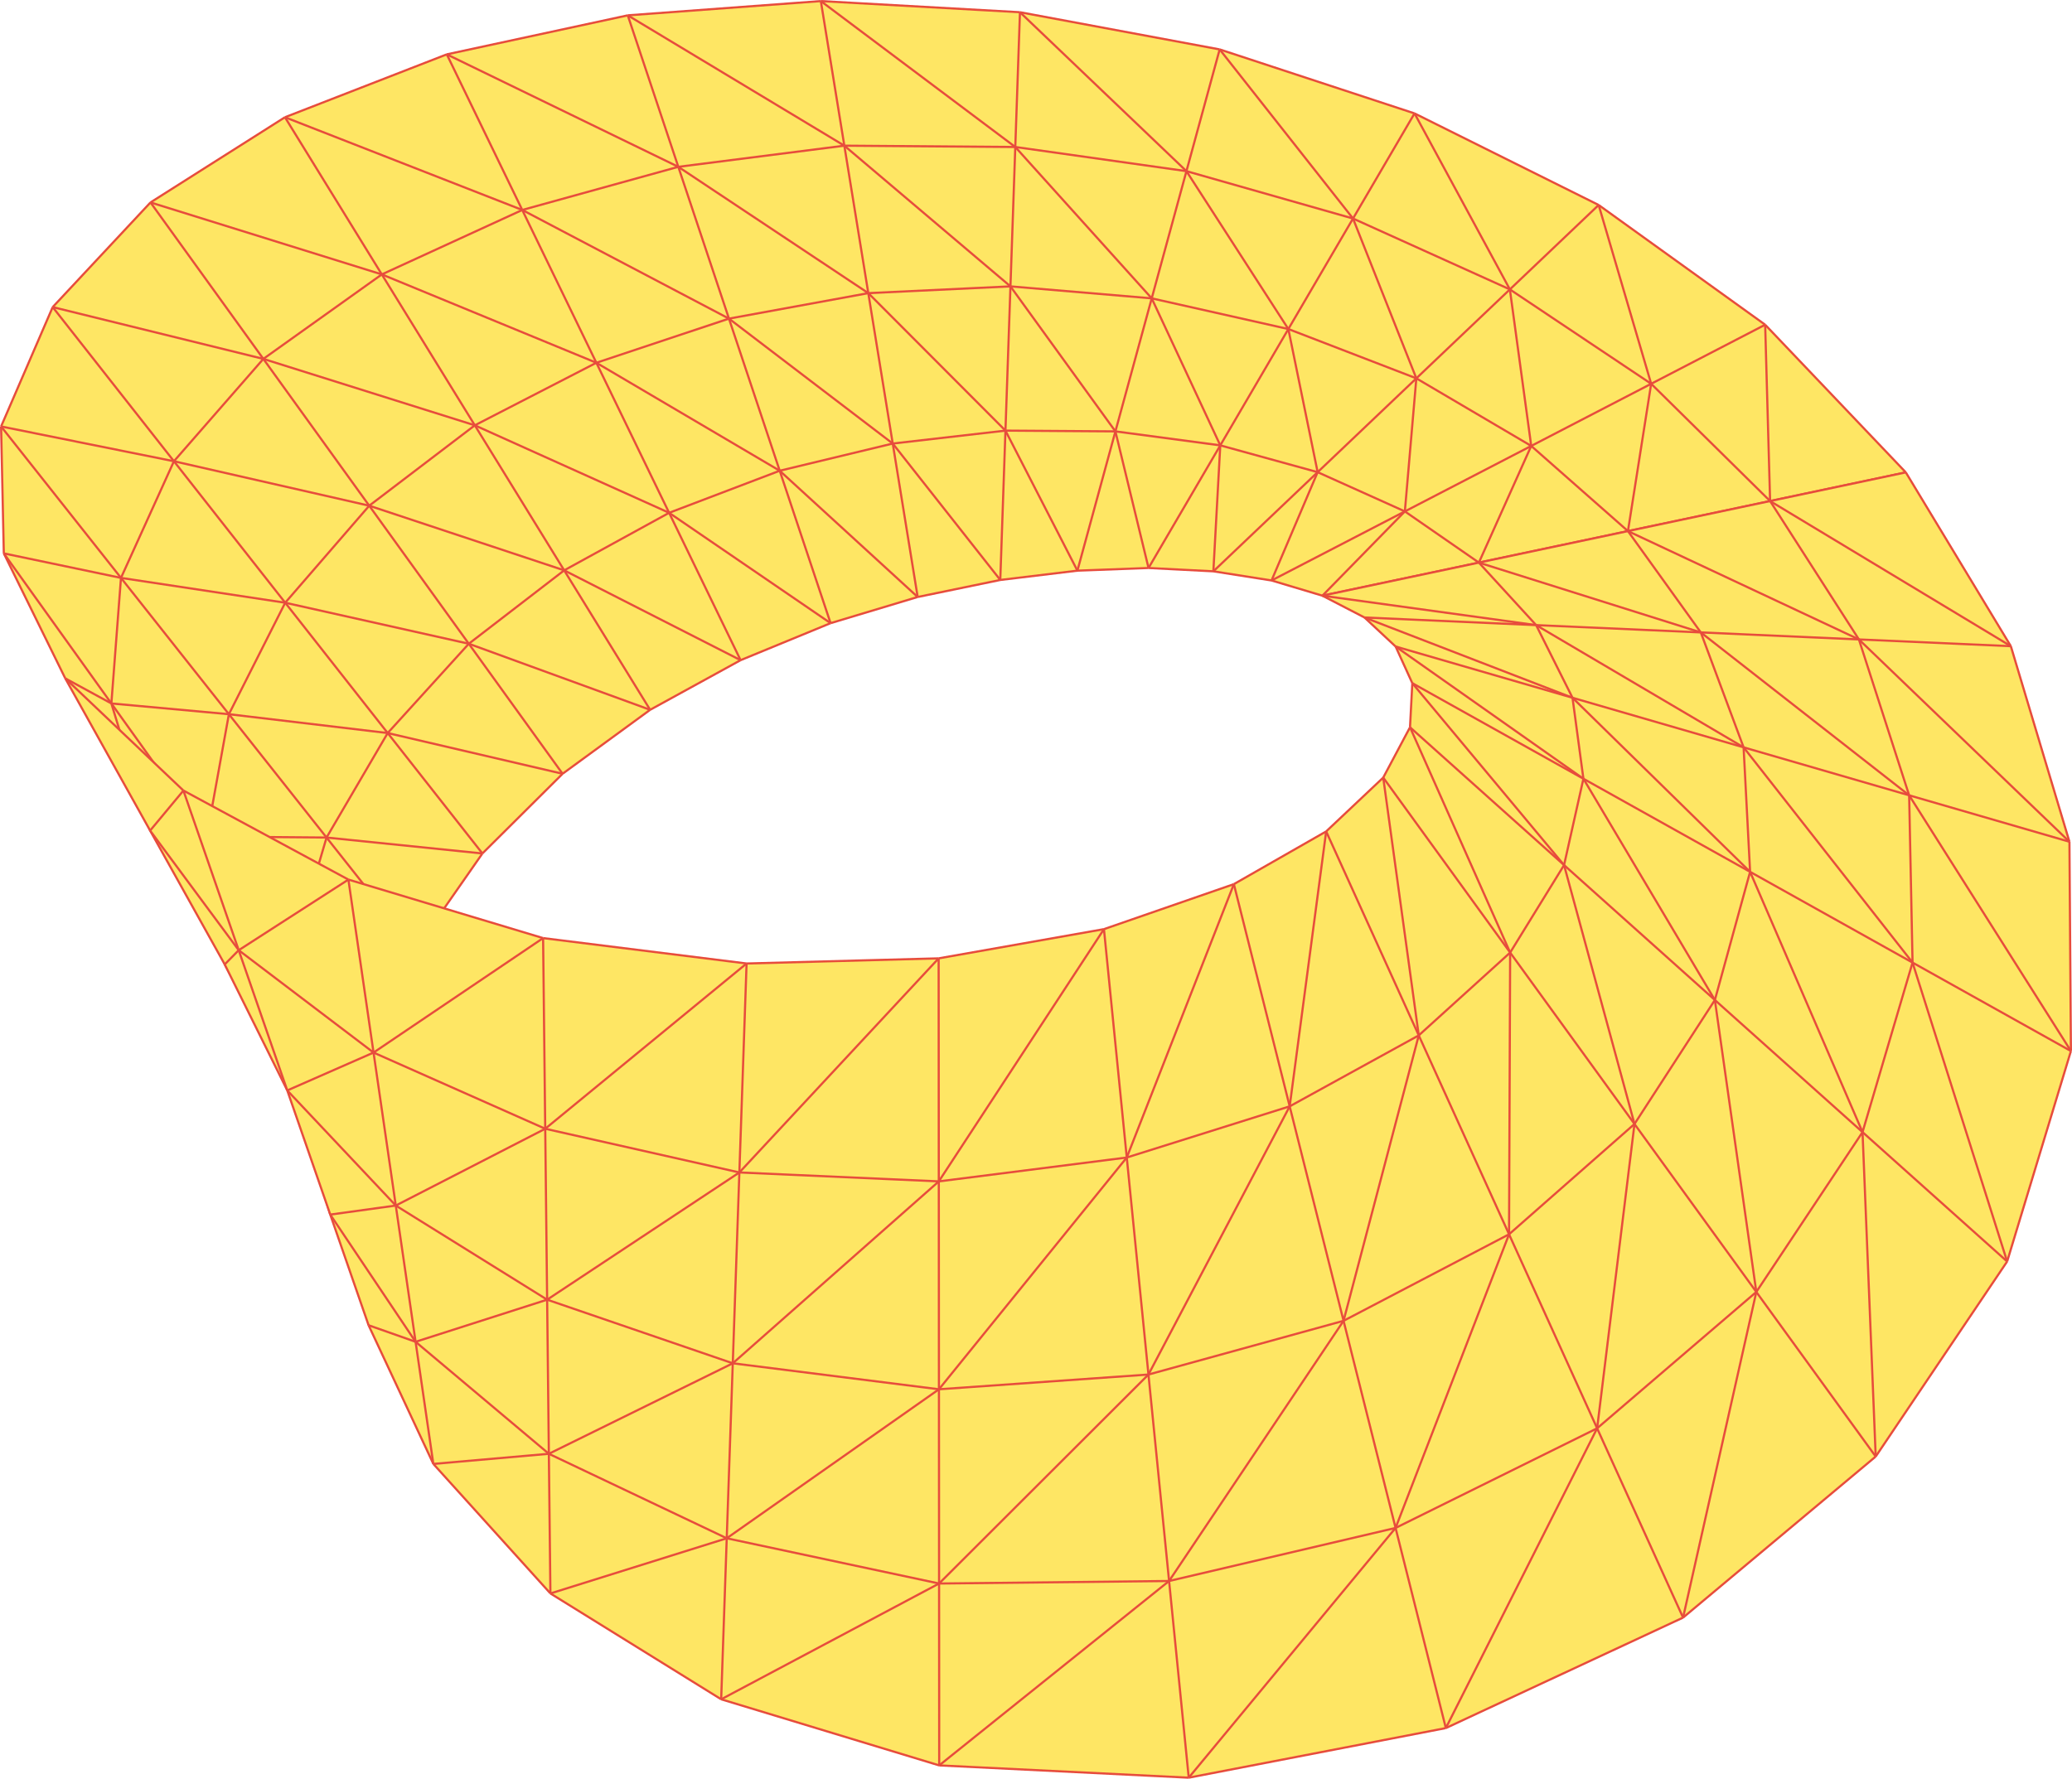 <?xml version="1.0" encoding="UTF-8" standalone="no"?>
<svg
   xmlns:dc="http://purl.org/dc/elements/1.1/"
   xmlns:cc="http://creativecommons.org/ns#"
   xmlns:rdf="http://www.w3.org/1999/02/22-rdf-syntax-ns#"
   xmlns:svg="http://www.w3.org/2000/svg"
   xmlns="http://www.w3.org/2000/svg"
   xmlns:sodipodi="http://sodipodi.sourceforge.net/DTD/sodipodi-0.dtd"
   xmlns:inkscape="http://www.inkscape.org/namespaces/inkscape"
   width="956.441"
   height="821.282"
   version="1.1"
   id="svg1186"
   sodipodi:docname="möbius.svg"
   inkscape:version="0.92.3 (2405546, 2018-03-11)">
  <defs
     id="defs1190" />
  <sodipodi:namedview
     pagecolor="#ffffff"
     bordercolor="#666666"
     borderopacity="1"
     objecttolerance="10"
     gridtolerance="10"
     guidetolerance="10"
     inkscape:pageopacity="0"
     inkscape:pageshadow="2"
     inkscape:window-width="2560"
     inkscape:window-height="1321"
     id="namedview1188"
     showgrid="false"
     fit-margin-top="0"
     fit-margin-left="0"
     fit-margin-right="0"
     fit-margin-bottom="0"
     inkscape:zoom="0.944"
     inkscape:cx="556.79137"
     inkscape:cy="453.60902"
     inkscape:window-x="0"
     inkscape:window-y="1174"
     inkscape:window-maximized="1"
     inkscape:current-layer="svg1186" />
  <polygon
     points="584.354,111.223 492.171,94.053 569.017,167.433 "
     id="polygon2"
     style="fill:#fee664"
     transform="translate(-21.354,-88.411)" />
  <line
     x1="563"
     y1="22.812"
     x2="470.817"
     y2="5.643"
     id="line4"
     style="stroke:#e74c3c;stroke-width:1" />
  <polygon
     points="674.303,140.771 584.354,111.223 645.909,189.307 "
     id="polygon6"
     style="fill:#fee664"
     transform="translate(-21.354,-88.411)" />
  <line
     x1="652.948"
     y1="52.36"
     x2="563"
     y2="22.812"
     id="line8"
     style="stroke:#e74c3c;stroke-width:1" />
  <polygon
     points="492.171,94.053 400.254,88.91 490.014,156.279 "
     id="polygon10"
     style="fill:#fee664"
     transform="translate(-21.354,-88.411)" />
  <line
     x1="470.817"
     y1="5.643"
     x2="378.9"
     y2="0.499"
     id="line12"
     style="stroke:#e74c3c;stroke-width:1" />
  <polygon
     points="569.017,167.433 492.171,94.053 490.014,156.279 "
     id="polygon14"
     style="fill:#fee664"
     transform="translate(-21.354,-88.411)" />
  <line
     x1="470.817"
     y1="5.643"
     x2="547.662"
     y2="79.023"
     id="line16"
     style="stroke:#e74c3c;stroke-width:1" />
  <line
     x1="470.817"
     y1="5.643"
     x2="468.659"
     y2="67.868"
     id="line18"
     style="stroke:#e74c3c;stroke-width:1" />
  <polygon
     points="584.354,111.223 569.017,167.433 645.909,189.307 "
     id="polygon20"
     style="fill:#fee664"
     transform="translate(-21.354,-88.411)" />
  <line
     x1="563"
     y1="22.812"
     x2="547.662"
     y2="79.023"
     id="line22"
     style="stroke:#e74c3c;stroke-width:1" />
  <line
     x1="563"
     y1="22.812"
     x2="624.555"
     y2="100.896"
     id="line24"
     style="stroke:#e74c3c;stroke-width:1" />
  <polygon
     points="759.295,183.06 674.303,140.771 718.316,222.032 "
     id="polygon26"
     style="fill:#fee664"
     transform="translate(-21.354,-88.411)" />
  <line
     x1="737.941"
     y1="94.649"
     x2="652.948"
     y2="52.36"
     id="line28"
     style="stroke:#e74c3c;stroke-width:1" />
  <polygon
     points="490.014,156.279 400.254,88.91 411.101,155.672 "
     id="polygon30"
     style="fill:#fee664"
     transform="translate(-21.354,-88.411)" />
  <line
     x1="378.9"
     y1="0.499"
     x2="468.659"
     y2="67.868"
     id="line32"
     style="stroke:#e74c3c;stroke-width:1" />
  <polygon
     points="400.254,88.91 311.132,95.492 411.101,155.672 "
     id="polygon34"
     style="fill:#fee664"
     transform="translate(-21.354,-88.411)" />
  <line
     x1="378.9"
     y1="0.499"
     x2="289.777"
     y2="7.081"
     id="line36"
     style="stroke:#e74c3c;stroke-width:1" />
  <line
     x1="378.9"
     y1="0.499"
     x2="389.746"
     y2="67.261"
     id="line38"
     style="stroke:#e74c3c;stroke-width:1" />
  <polygon
     points="674.303,140.771 645.909,189.307 718.316,222.032 "
     id="polygon40"
     style="fill:#fee664"
     transform="translate(-21.354,-88.411)" />
  <line
     x1="652.948"
     y1="52.36"
     x2="624.555"
     y2="100.896"
     id="line42"
     style="stroke:#e74c3c;stroke-width:1" />
  <line
     x1="652.948"
     y1="52.36"
     x2="696.961"
     y2="133.622"
     id="line44"
     style="stroke:#e74c3c;stroke-width:1" />
  <polygon
     points="411.101,155.672 311.132,95.492 334.464,165.436 "
     id="polygon46"
     style="fill:#fee664"
     transform="translate(-21.354,-88.411)" />
  <line
     x1="289.777"
     y1="7.081"
     x2="389.746"
     y2="67.261"
     id="line48"
     style="stroke:#e74c3c;stroke-width:1" />
  <polygon
     points="569.017,167.433 490.014,156.279 552.992,226.164 "
     id="polygon50"
     style="fill:#fee664"
     transform="translate(-21.354,-88.411)" />
  <line
     x1="468.659"
     y1="67.868"
     x2="547.662"
     y2="79.023"
     id="line52"
     style="stroke:#e74c3c;stroke-width:1" />
  <polygon
     points="490.014,156.279 411.101,155.672 487.783,220.634 "
     id="polygon54"
     style="fill:#fee664"
     transform="translate(-21.354,-88.411)" />
  <line
     x1="389.746"
     y1="67.261"
     x2="468.659"
     y2="67.868"
     id="line56"
     style="stroke:#e74c3c;stroke-width:1" />
  <polygon
     points="836.158,238.342 759.295,183.06 783.536,265.613 "
     id="polygon58"
     style="fill:#fee664"
     transform="translate(-21.354,-88.411)" />
  <line
     x1="814.804"
     y1="149.931"
     x2="737.941"
     y2="94.649"
     id="line60"
     style="stroke:#e74c3c;stroke-width:1" />
  <polygon
     points="645.909,189.307 569.017,167.433 616.059,240.333 "
     id="polygon62"
     style="fill:#fee664"
     transform="translate(-21.354,-88.411)" />
  <line
     x1="547.662"
     y1="79.023"
     x2="624.555"
     y2="100.896"
     id="line64"
     style="stroke:#e74c3c;stroke-width:1" />
  <polygon
     points="411.101,155.672 334.464,165.436 422.162,223.756 "
     id="polygon66"
     style="fill:#fee664"
     transform="translate(-21.354,-88.411)" />
  <line
     x1="313.109"
     y1="77.025"
     x2="389.746"
     y2="67.261"
     id="line68"
     style="stroke:#e74c3c;stroke-width:1" />
  <polygon
     points="311.132,95.492 227.594,113.506 334.464,165.436 "
     id="polygon70"
     style="fill:#fee664"
     transform="translate(-21.354,-88.411)" />
  <line
     x1="289.777"
     y1="7.081"
     x2="206.24"
     y2="25.095"
     id="line72"
     style="stroke:#e74c3c;stroke-width:1" />
  <line
     x1="289.777"
     y1="7.081"
     x2="313.109"
     y2="77.025"
     id="line74"
     style="stroke:#e74c3c;stroke-width:1" />
  <polygon
     points="552.992,226.164 490.014,156.279 487.783,220.634 "
     id="polygon76"
     style="fill:#fee664"
     transform="translate(-21.354,-88.411)" />
  <line
     x1="468.659"
     y1="67.868"
     x2="531.637"
     y2="137.753"
     id="line78"
     style="stroke:#e74c3c;stroke-width:1" />
  <line
     x1="468.659"
     y1="67.868"
     x2="466.428"
     y2="132.224"
     id="line80"
     style="stroke:#e74c3c;stroke-width:1" />
  <polygon
     points="759.295,183.06 718.316,222.032 783.536,265.613 "
     id="polygon82"
     style="fill:#fee664"
     transform="translate(-21.354,-88.411)" />
  <line
     x1="737.941"
     y1="94.649"
     x2="696.961"
     y2="133.622"
     id="line84"
     style="stroke:#e74c3c;stroke-width:1" />
  <line
     x1="737.941"
     y1="94.649"
     x2="762.182"
     y2="177.202"
     id="line86"
     style="stroke:#e74c3c;stroke-width:1" />
  <polygon
     points="487.783,220.634 411.101,155.672 422.162,223.756 "
     id="polygon88"
     style="fill:#fee664"
     transform="translate(-21.354,-88.411)" />
  <line
     x1="389.746"
     y1="67.261"
     x2="466.428"
     y2="132.224"
     id="line90"
     style="stroke:#e74c3c;stroke-width:1" />
  <line
     x1="389.746"
     y1="67.261"
     x2="400.807"
     y2="135.345"
     id="line92"
     style="stroke:#e74c3c;stroke-width:1" />
  <polygon
     points="569.017,167.433 552.992,226.164 616.059,240.333 "
     id="polygon94"
     style="fill:#fee664"
     transform="translate(-21.354,-88.411)" />
  <line
     x1="547.662"
     y1="79.023"
     x2="531.637"
     y2="137.753"
     id="line96"
     style="stroke:#e74c3c;stroke-width:1" />
  <line
     x1="547.662"
     y1="79.023"
     x2="594.705"
     y2="151.922"
     id="line98"
     style="stroke:#e74c3c;stroke-width:1" />
  <polygon
     points="422.162,223.756 334.464,165.436 357.844,235.524 "
     id="polygon100"
     style="fill:#fee664"
     transform="translate(-21.354,-88.411)" />
  <line
     x1="313.109"
     y1="77.025"
     x2="400.807"
     y2="135.345"
     id="line102"
     style="stroke:#e74c3c;stroke-width:1" />
  <polygon
     points="718.316,222.032 645.909,189.307 675.139,263.094 "
     id="polygon104"
     style="fill:#fee664"
     transform="translate(-21.354,-88.411)" />
  <line
     x1="624.555"
     y1="100.896"
     x2="696.961"
     y2="133.622"
     id="line106"
     style="stroke:#e74c3c;stroke-width:1" />
  <polygon
     points="227.594,113.506 262.43,185.357 334.464,165.436 "
     id="polygon108"
     style="fill:#fee664"
     transform="translate(-21.354,-88.411)" />
  <line
     x1="206.24"
     y1="25.095"
     x2="313.109"
     y2="77.025"
     id="line110"
     style="stroke:#e74c3c;stroke-width:1" />
  <polygon
     points="334.464,165.436 262.43,185.357 357.844,235.524 "
     id="polygon112"
     style="fill:#fee664"
     transform="translate(-21.354,-88.411)" />
  <line
     x1="241.076"
     y1="96.946"
     x2="313.109"
     y2="77.025"
     id="line114"
     style="stroke:#e74c3c;stroke-width:1" />
  <line
     x1="313.109"
     y1="77.025"
     x2="336.489"
     y2="147.113"
     id="line116"
     style="stroke:#e74c3c;stroke-width:1" />
  <polygon
     points="487.783,220.634 422.162,223.756 485.474,287.232 "
     id="polygon118"
     style="fill:#fee664"
     transform="translate(-21.354,-88.411)" />
  <line
     x1="400.807"
     y1="135.345"
     x2="466.428"
     y2="132.224"
     id="line120"
     style="stroke:#e74c3c;stroke-width:1" />
  <polygon
     points="645.909,189.307 616.059,240.333 675.139,263.094 "
     id="polygon122"
     style="fill:#fee664"
     transform="translate(-21.354,-88.411)" />
  <line
     x1="624.555"
     y1="100.896"
     x2="594.705"
     y2="151.922"
     id="line124"
     style="stroke:#e74c3c;stroke-width:1" />
  <line
     x1="624.555"
     y1="100.896"
     x2="653.784"
     y2="174.683"
     id="line126"
     style="stroke:#e74c3c;stroke-width:1" />
  <polygon
     points="422.162,223.756 357.844,235.524 433.444,293.202 "
     id="polygon128"
     style="fill:#fee664"
     transform="translate(-21.354,-88.411)" />
  <line
     x1="336.489"
     y1="147.113"
     x2="400.807"
     y2="135.345"
     id="line130"
     style="stroke:#e74c3c;stroke-width:1" />
  <polygon
     points="552.992,226.164 487.783,220.634 536.232,287.586 "
     id="polygon132"
     style="fill:#fee664"
     transform="translate(-21.354,-88.411)" />
  <line
     x1="466.428"
     y1="132.224"
     x2="531.637"
     y2="137.753"
     id="line134"
     style="stroke:#e74c3c;stroke-width:1" />
  <polygon
     points="485.474,287.232 422.162,223.756 433.444,293.202 "
     id="polygon136"
     style="fill:#fee664"
     transform="translate(-21.354,-88.411)" />
  <line
     x1="400.807"
     y1="135.345"
     x2="464.12"
     y2="198.821"
     id="line138"
     style="stroke:#e74c3c;stroke-width:1" />
  <line
     x1="400.807"
     y1="135.345"
     x2="412.09"
     y2="204.791"
     id="line140"
     style="stroke:#e74c3c;stroke-width:1" />
  <polygon
     points="262.43,185.357 296.633,255.903 357.844,235.524 "
     id="polygon142"
     style="fill:#fee664"
     transform="translate(-21.354,-88.411)" />
  <line
     x1="241.076"
     y1="96.946"
     x2="336.489"
     y2="147.113"
     id="line144"
     style="stroke:#e74c3c;stroke-width:1" />
  <polygon
     points="836.158,238.342 838.437,319.759 901.082,306.516 "
     id="polygon146"
     style="fill:#fee664"
     transform="translate(-21.354,-88.411)" />
  <line
     x1="817.082"
     y1="231.348"
     x2="879.727"
     y2="218.105"
     id="line148"
     style="stroke:#e74c3c;stroke-width:1" />
  <line
     x1="879.727"
     y1="218.105"
     x2="814.804"
     y2="149.931"
     id="line150"
     style="stroke:#e74c3c;stroke-width:1" />
  <polygon
     points="433.444,293.202 357.844,235.524 381.272,305.757 "
     id="polygon152"
     style="fill:#fee664"
     transform="translate(-21.354,-88.411)" />
  <line
     x1="336.489"
     y1="147.113"
     x2="412.09"
     y2="204.791"
     id="line154"
     style="stroke:#e74c3c;stroke-width:1" />
  <polygon
     points="357.844,235.524 296.633,255.903 381.272,305.757 "
     id="polygon156"
     style="fill:#fee664"
     transform="translate(-21.354,-88.411)" />
  <line
     x1="275.279"
     y1="167.492"
     x2="336.489"
     y2="147.113"
     id="line158"
     style="stroke:#e74c3c;stroke-width:1" />
  <line
     x1="336.489"
     y1="147.113"
     x2="359.917"
     y2="217.346"
     id="line160"
     style="stroke:#e74c3c;stroke-width:1" />
  <polygon
     points="836.158,238.342 783.536,265.613 838.437,319.759 "
     id="polygon162"
     style="fill:#fee664"
     transform="translate(-21.354,-88.411)" />
  <line
     x1="814.804"
     y1="149.931"
     x2="762.182"
     y2="177.202"
     id="line164"
     style="stroke:#e74c3c;stroke-width:1" />
  <line
     x1="814.804"
     y1="149.931"
     x2="817.082"
     y2="231.348"
     id="line166"
     style="stroke:#e74c3c;stroke-width:1" />
  <polygon
     points="487.783,220.634 485.474,287.232 536.232,287.586 "
     id="polygon168"
     style="fill:#fee664"
     transform="translate(-21.354,-88.411)" />
  <line
     x1="466.428"
     y1="132.224"
     x2="464.12"
     y2="198.821"
     id="line170"
     style="stroke:#e74c3c;stroke-width:1" />
  <line
     x1="466.428"
     y1="132.224"
     x2="514.877"
     y2="199.176"
     id="line172"
     style="stroke:#e74c3c;stroke-width:1" />
  <polygon
     points="152.889,142.543 262.43,185.357 227.594,113.506 "
     id="polygon174"
     style="fill:#fee664"
     transform="translate(-21.354,-88.411)" />
  <line
     x1="206.24"
     y1="25.095"
     x2="241.076"
     y2="96.946"
     id="line176"
     style="stroke:#e74c3c;stroke-width:1" />
  <line
     x1="206.24"
     y1="25.095"
     x2="131.535"
     y2="54.132"
     id="line178"
     style="stroke:#e74c3c;stroke-width:1" />
  <polygon
     points="616.059,240.333 552.992,226.164 584.639,294.045 "
     id="polygon180"
     style="fill:#fee664"
     transform="translate(-21.354,-88.411)" />
  <line
     x1="531.637"
     y1="137.753"
     x2="594.705"
     y2="151.922"
     id="line182"
     style="stroke:#e74c3c;stroke-width:1" />
  <polygon
     points="296.633,255.903 330.221,325.181 381.272,305.757 "
     id="polygon184"
     style="fill:#fee664"
     transform="translate(-21.354,-88.411)" />
  <line
     x1="275.279"
     y1="167.492"
     x2="359.917"
     y2="217.346"
     id="line186"
     style="stroke:#e74c3c;stroke-width:1" />
  <polygon
     points="783.536,265.613 718.316,222.032 728.171,294.305 "
     id="polygon188"
     style="fill:#fee664"
     transform="translate(-21.354,-88.411)" />
  <line
     x1="696.961"
     y1="133.622"
     x2="762.182"
     y2="177.202"
     id="line190"
     style="stroke:#e74c3c;stroke-width:1" />
  <polygon
     points="381.272,305.757 330.221,325.181 404.749,376.136 "
     id="polygon192"
     style="fill:#fee664"
     transform="translate(-21.354,-88.411)" />
  <line
     x1="308.867"
     y1="236.77"
     x2="359.917"
     y2="217.346"
     id="line194"
     style="stroke:#e74c3c;stroke-width:1" />
  <polygon
     points="433.444,293.202 381.272,305.757 444.955,364.05 "
     id="polygon196"
     style="fill:#fee664"
     transform="translate(-21.354,-88.411)" />
  <line
     x1="359.917"
     y1="217.346"
     x2="412.09"
     y2="204.791"
     id="line198"
     style="stroke:#e74c3c;stroke-width:1" />
  <polygon
     points="197.598,215.108 296.633,255.903 262.43,185.357 "
     id="polygon200"
     style="fill:#fee664"
     transform="translate(-21.354,-88.411)" />
  <line
     x1="241.076"
     y1="96.946"
     x2="275.279"
     y2="167.492"
     id="line202"
     style="stroke:#e74c3c;stroke-width:1" />
  <polygon
     points="330.221,325.181 363.211,393.224 404.749,376.136 "
     id="polygon204"
     style="fill:#fee664"
     transform="translate(-21.354,-88.411)" />
  <line
     x1="341.857"
     y1="304.814"
     x2="383.394"
     y2="287.725"
     id="line206"
     style="stroke:#e74c3c;stroke-width:1" />
  <line
     x1="308.867"
     y1="236.77"
     x2="383.394"
     y2="287.725"
     id="line208"
     style="stroke:#e74c3c;stroke-width:1" />
  <polygon
     points="718.316,222.032 675.139,263.094 728.171,294.305 "
     id="polygon210"
     style="fill:#fee664"
     transform="translate(-21.354,-88.411)" />
  <line
     x1="696.961"
     y1="133.622"
     x2="653.784"
     y2="174.683"
     id="line212"
     style="stroke:#e74c3c;stroke-width:1" />
  <line
     x1="696.961"
     y1="133.622"
     x2="706.817"
     y2="205.894"
     id="line214"
     style="stroke:#e74c3c;stroke-width:1" />
  <polygon
     points="552.992,226.164 536.232,287.586 584.639,294.045 "
     id="polygon216"
     style="fill:#fee664"
     transform="translate(-21.354,-88.411)" />
  <line
     x1="531.637"
     y1="137.753"
     x2="514.877"
     y2="199.176"
     id="line218"
     style="stroke:#e74c3c;stroke-width:1" />
  <line
     x1="531.637"
     y1="137.753"
     x2="563.284"
     y2="205.634"
     id="line220"
     style="stroke:#e74c3c;stroke-width:1" />
  <polygon
     points="444.955,364.05 381.272,305.757 404.749,376.136 "
     id="polygon222"
     style="fill:#fee664"
     transform="translate(-21.354,-88.411)" />
  <line
     x1="359.917"
     y1="217.346"
     x2="423.6"
     y2="275.639"
     id="line224"
     style="stroke:#e74c3c;stroke-width:1" />
  <line
     x1="359.917"
     y1="217.346"
     x2="383.394"
     y2="287.725"
     id="line226"
     style="stroke:#e74c3c;stroke-width:1" />
  <line
     x1="383.394"
     y1="287.725"
     x2="423.6"
     y2="275.639"
     id="line228"
     style="stroke:#e74c3c;stroke-width:1" />
  <polygon
     points="330.221,325.181 281.782,351.745 363.211,393.224 "
     id="polygon230"
     style="fill:#fee664"
     transform="translate(-21.354,-88.411)" />
  <line
     x1="308.867"
     y1="236.77"
     x2="341.857"
     y2="304.814"
     id="line232"
     style="stroke:#e74c3c;stroke-width:1" />
  <polygon
     points="296.633,255.903 240.527,284.786 330.221,325.181 "
     id="polygon234"
     style="fill:#fee664"
     transform="translate(-21.354,-88.411)" />
  <line
     x1="275.279"
     y1="167.492"
     x2="308.867"
     y2="236.77"
     id="line236"
     style="stroke:#e74c3c;stroke-width:1" />
  <polygon
     points="485.474,287.232 433.444,293.202 483.084,356.19 "
     id="polygon238"
     style="fill:#fee664"
     transform="translate(-21.354,-88.411)" />
  <line
     x1="412.09"
     y1="204.791"
     x2="464.12"
     y2="198.821"
     id="line240"
     style="stroke:#e74c3c;stroke-width:1" />
  <polygon
     points="281.782,351.745 321.457,416.141 363.211,393.224 "
     id="polygon242"
     style="fill:#fee664"
     transform="translate(-21.354,-88.411)" />
  <line
     x1="300.103"
     y1="327.73"
     x2="341.857"
     y2="304.814"
     id="line244"
     style="stroke:#e74c3c;stroke-width:1" />
  <line
     x1="260.427"
     y1="263.334"
     x2="341.857"
     y2="304.814"
     id="line246"
     style="stroke:#e74c3c;stroke-width:1" />
  <polygon
     points="152.889,142.543 197.598,215.108 262.43,185.357 "
     id="polygon248"
     style="fill:#fee664"
     transform="translate(-21.354,-88.411)" />
  <line
     x1="176.243"
     y1="126.697"
     x2="241.076"
     y2="96.946"
     id="line250"
     style="stroke:#e74c3c;stroke-width:1" />
  <line
     x1="131.535"
     y1="54.132"
     x2="241.076"
     y2="96.946"
     id="line252"
     style="stroke:#e74c3c;stroke-width:1" />
  <polygon
     points="483.084,356.19 433.444,293.202 444.955,364.05 "
     id="polygon254"
     style="fill:#fee664"
     transform="translate(-21.354,-88.411)" />
  <line
     x1="412.09"
     y1="204.791"
     x2="461.729"
     y2="267.779"
     id="line256"
     style="stroke:#e74c3c;stroke-width:1" />
  <line
     x1="412.09"
     y1="204.791"
     x2="423.6"
     y2="275.639"
     id="line258"
     style="stroke:#e74c3c;stroke-width:1" />
  <line
     x1="423.6"
     y1="275.639"
     x2="461.729"
     y2="267.779"
     id="line260"
     style="stroke:#e74c3c;stroke-width:1" />
  <polygon
     points="240.527,284.786 281.782,351.745 330.221,325.181 "
     id="polygon262"
     style="fill:#fee664"
     transform="translate(-21.354,-88.411)" />
  <line
     x1="260.427"
     y1="263.334"
     x2="308.867"
     y2="236.77"
     id="line264"
     style="stroke:#e74c3c;stroke-width:1" />
  <line
     x1="219.173"
     y1="196.375"
     x2="308.867"
     y2="236.77"
     id="line266"
     style="stroke:#e74c3c;stroke-width:1" />
  <polygon
     points="197.598,215.108 240.527,284.786 296.633,255.903 "
     id="polygon268"
     style="fill:#fee664"
     transform="translate(-21.354,-88.411)" />
  <line
     x1="219.173"
     y1="196.375"
     x2="275.279"
     y2="167.492"
     id="line270"
     style="stroke:#e74c3c;stroke-width:1" />
  <line
     x1="176.243"
     y1="126.697"
     x2="275.279"
     y2="167.492"
     id="line272"
     style="stroke:#e74c3c;stroke-width:1" />
  <polygon
     points="675.139,263.094 616.059,240.333 629.583,306.419 "
     id="polygon274"
     style="fill:#fee664"
     transform="translate(-21.354,-88.411)" />
  <line
     x1="594.705"
     y1="151.922"
     x2="653.784"
     y2="174.683"
     id="line276"
     style="stroke:#e74c3c;stroke-width:1" />
  <polygon
     points="901.082,306.516 949.567,386.761 838.437,319.759 "
     id="polygon278"
     style="fill:#fee664"
     transform="translate(-21.354,-88.411)" />
  <line
     x1="879.727"
     y1="218.105"
     x2="928.212"
     y2="298.351"
     id="line280"
     style="stroke:#e74c3c;stroke-width:1" />
  <line
     x1="817.082"
     y1="231.348"
     x2="879.727"
     y2="218.105"
     id="line282"
     style="stroke:#e74c3c;stroke-width:1" />
  <polygon
     points="237.752,385.638 281.044,445.673 321.457,416.141 "
     id="polygon284"
     style="fill:#fee664"
     transform="translate(-21.354,-88.411)" />
  <line
     x1="259.69"
     y1="357.262"
     x2="300.103"
     y2="327.73"
     id="line286"
     style="stroke:#e74c3c;stroke-width:1" />
  <polygon
     points="281.782,351.745 237.752,385.638 321.457,416.141 "
     id="polygon288"
     style="fill:#fee664"
     transform="translate(-21.354,-88.411)" />
  <line
     x1="216.398"
     y1="297.227"
     x2="300.103"
     y2="327.73"
     id="line290"
     style="stroke:#e74c3c;stroke-width:1" />
  <line
     x1="260.427"
     y1="263.334"
     x2="300.103"
     y2="327.73"
     id="line292"
     style="stroke:#e74c3c;stroke-width:1" />
  <polygon
     points="536.232,287.586 485.474,287.232 518.685,351.892 "
     id="polygon294"
     style="fill:#fee664"
     transform="translate(-21.354,-88.411)" />
  <line
     x1="464.12"
     y1="198.821"
     x2="514.877"
     y2="199.176"
     id="line296"
     style="stroke:#e74c3c;stroke-width:1" />
  <polygon
     points="616.059,240.333 584.639,294.045 629.583,306.419 "
     id="polygon298"
     style="fill:#fee664"
     transform="translate(-21.354,-88.411)" />
  <line
     x1="594.705"
     y1="151.922"
     x2="563.284"
     y2="205.634"
     id="line300"
     style="stroke:#e74c3c;stroke-width:1" />
  <line
     x1="594.705"
     y1="151.922"
     x2="608.229"
     y2="218.008"
     id="line302"
     style="stroke:#e74c3c;stroke-width:1" />
  <polygon
     points="485.474,287.232 483.084,356.19 518.685,351.892 "
     id="polygon304"
     style="fill:#fee664"
     transform="translate(-21.354,-88.411)" />
  <line
     x1="464.12"
     y1="198.821"
     x2="461.729"
     y2="267.779"
     id="line306"
     style="stroke:#e74c3c;stroke-width:1" />
  <line
     x1="461.729"
     y1="267.779"
     x2="497.331"
     y2="263.481"
     id="line308"
     style="stroke:#e74c3c;stroke-width:1" />
  <line
     x1="464.12"
     y1="198.821"
     x2="497.331"
     y2="263.481"
     id="line310"
     style="stroke:#e74c3c;stroke-width:1" />
  <polygon
     points="191.793,321.903 281.782,351.745 240.527,284.786 "
     id="polygon312"
     style="fill:#fee664"
     transform="translate(-21.354,-88.411)" />
  <line
     x1="219.173"
     y1="196.375"
     x2="260.427"
     y2="263.334"
     id="line314"
     style="stroke:#e74c3c;stroke-width:1" />
  <polygon
     points="783.536,265.613 772.818,333.631 838.437,319.759 "
     id="polygon316"
     style="fill:#fee664"
     transform="translate(-21.354,-88.411)" />
  <line
     x1="751.464"
     y1="245.22"
     x2="817.082"
     y2="231.348"
     id="line318"
     style="stroke:#e74c3c;stroke-width:1" />
  <line
     x1="762.182"
     y1="177.202"
     x2="817.082"
     y2="231.348"
     id="line320"
     style="stroke:#e74c3c;stroke-width:1" />
  <polygon
     points="783.536,265.613 728.171,294.305 772.818,333.631 "
     id="polygon322"
     style="fill:#fee664"
     transform="translate(-21.354,-88.411)" />
  <line
     x1="762.182"
     y1="177.202"
     x2="706.817"
     y2="205.894"
     id="line324"
     style="stroke:#e74c3c;stroke-width:1" />
  <line
     x1="762.182"
     y1="177.202"
     x2="751.464"
     y2="245.22"
     id="line326"
     style="stroke:#e74c3c;stroke-width:1" />
  <polygon
     points="191.793,321.903 237.752,385.638 281.782,351.745 "
     id="polygon328"
     style="fill:#fee664"
     transform="translate(-21.354,-88.411)" />
  <line
     x1="216.398"
     y1="297.227"
     x2="260.427"
     y2="263.334"
     id="line330"
     style="stroke:#e74c3c;stroke-width:1" />
  <line
     x1="170.438"
     y1="233.492"
     x2="260.427"
     y2="263.334"
     id="line332"
     style="stroke:#e74c3c;stroke-width:1" />
  <polygon
     points="200.317,426.869 244.037,482.471 281.044,445.673 "
     id="polygon334"
     style="fill:#fee664"
     transform="translate(-21.354,-88.411)" />
  <line
     x1="222.682"
     y1="394.06"
     x2="259.69"
     y2="357.262"
     id="line336"
     style="stroke:#e74c3c;stroke-width:1" />
  <polygon
     points="584.639,294.045 536.232,287.586 551.519,350.66 "
     id="polygon338"
     style="fill:#fee664"
     transform="translate(-21.354,-88.411)" />
  <line
     x1="514.877"
     y1="199.176"
     x2="563.284"
     y2="205.634"
     id="line340"
     style="stroke:#e74c3c;stroke-width:1" />
  <polygon
     points="237.752,385.638 200.317,426.869 281.044,445.673 "
     id="polygon342"
     style="fill:#fee664"
     transform="translate(-21.354,-88.411)" />
  <line
     x1="178.962"
     y1="338.458"
     x2="259.69"
     y2="357.262"
     id="line344"
     style="stroke:#e74c3c;stroke-width:1" />
  <line
     x1="216.398"
     y1="297.227"
     x2="259.69"
     y2="357.262"
     id="line346"
     style="stroke:#e74c3c;stroke-width:1" />
  <polygon
     points="142.912,254.116 240.527,284.786 197.598,215.108 "
     id="polygon348"
     style="fill:#fee664"
     transform="translate(-21.354,-88.411)" />
  <line
     x1="176.243"
     y1="126.697"
     x2="219.173"
     y2="196.375"
     id="line350"
     style="stroke:#e74c3c;stroke-width:1" />
  <polygon
     points="90.821,181.878 197.598,215.108 152.889,142.543 "
     id="polygon352"
     style="fill:#fee664"
     transform="translate(-21.354,-88.411)" />
  <line
     x1="131.535"
     y1="54.132"
     x2="176.243"
     y2="126.697"
     id="line354"
     style="stroke:#e74c3c;stroke-width:1" />
  <line
     x1="131.535"
     y1="54.132"
     x2="69.466"
     y2="93.467"
     id="line356"
     style="stroke:#e74c3c;stroke-width:1" />
  <polygon
     points="536.232,287.586 518.685,351.892 551.519,350.66 "
     id="polygon358"
     style="fill:#fee664"
     transform="translate(-21.354,-88.411)" />
  <line
     x1="514.877"
     y1="199.176"
     x2="497.331"
     y2="263.481"
     id="line360"
     style="stroke:#e74c3c;stroke-width:1" />
  <line
     x1="497.331"
     y1="263.481"
     x2="530.165"
     y2="262.249"
     id="line362"
     style="stroke:#e74c3c;stroke-width:1" />
  <line
     x1="514.877"
     y1="199.176"
     x2="530.165"
     y2="262.249"
     id="line364"
     style="stroke:#e74c3c;stroke-width:1" />
  <polygon
     points="728.171,294.305 675.139,263.094 669.842,324.533 "
     id="polygon366"
     style="fill:#fee664"
     transform="translate(-21.354,-88.411)" />
  <line
     x1="653.784"
     y1="174.683"
     x2="706.817"
     y2="205.894"
     id="line368"
     style="stroke:#e74c3c;stroke-width:1" />
  <polygon
     points="675.139,263.094 629.583,306.419 669.842,324.533 "
     id="polygon370"
     style="fill:#fee664"
     transform="translate(-21.354,-88.411)" />
  <line
     x1="653.784"
     y1="174.683"
     x2="608.229"
     y2="218.008"
     id="line372"
     style="stroke:#e74c3c;stroke-width:1" />
  <line
     x1="653.784"
     y1="174.683"
     x2="648.488"
     y2="236.122"
     id="line374"
     style="stroke:#e74c3c;stroke-width:1" />
  <polygon
     points="949.567,386.761 879.431,383.649 838.437,319.759 "
     id="polygon376"
     style="fill:#fee664"
     transform="translate(-21.354,-88.411)" />
  <line
     x1="928.212"
     y1="298.351"
     x2="817.082"
     y2="231.348"
     id="line378"
     style="stroke:#e74c3c;stroke-width:1" />
  <polygon
     points="142.912,254.116 191.793,321.903 240.527,284.786 "
     id="polygon380"
     style="fill:#fee664"
     transform="translate(-21.354,-88.411)" />
  <line
     x1="170.438"
     y1="233.492"
     x2="219.173"
     y2="196.375"
     id="line382"
     style="stroke:#e74c3c;stroke-width:1" />
  <line
     x1="121.557"
     y1="165.705"
     x2="219.173"
     y2="196.375"
     id="line384"
     style="stroke:#e74c3c;stroke-width:1" />
  <polygon
     points="90.821,181.878 142.912,254.116 197.598,215.108 "
     id="polygon386"
     style="fill:#fee664"
     transform="translate(-21.354,-88.411)" />
  <line
     x1="121.557"
     y1="165.705"
     x2="176.243"
     y2="126.697"
     id="line388"
     style="stroke:#e74c3c;stroke-width:1" />
  <line
     x1="69.466"
     y1="93.467"
     x2="176.243"
     y2="126.697"
     id="line390"
     style="stroke:#e74c3c;stroke-width:1" />
  <polygon
     points="629.583,306.419 584.639,294.045 581.446,352.198 "
     id="polygon392"
     style="fill:#fee664"
     transform="translate(-21.354,-88.411)" />
  <line
     x1="563.284"
     y1="205.634"
     x2="608.229"
     y2="218.008"
     id="line394"
     style="stroke:#e74c3c;stroke-width:1" />
  <polygon
     points="172.09,475.116 213.074,526.894 244.037,482.471 "
     id="polygon396"
     style="fill:#fee664"
     transform="translate(-21.354,-88.411)" />
  <line
     x1="191.72"
     y1="438.483"
     x2="222.682"
     y2="394.06"
     id="line398"
     style="stroke:#e74c3c;stroke-width:1" />
  <polygon
     points="191.793,321.903 153.005,366.699 237.752,385.638 "
     id="polygon400"
     style="fill:#fee664"
     transform="translate(-21.354,-88.411)" />
  <line
     x1="170.438"
     y1="233.492"
     x2="216.398"
     y2="297.227"
     id="line402"
     style="stroke:#e74c3c;stroke-width:1" />
  <polygon
     points="838.437,319.759 879.431,383.649 772.818,333.631 "
     id="polygon404"
     style="fill:#fee664"
     transform="translate(-21.354,-88.411)" />
  <line
     x1="858.076"
     y1="295.238"
     x2="817.082"
     y2="231.348"
     id="line406"
     style="stroke:#e74c3c;stroke-width:1" />
  <line
     x1="751.464"
     y1="245.22"
     x2="817.082"
     y2="231.348"
     id="line408"
     style="stroke:#e74c3c;stroke-width:1" />
  <polygon
     points="200.317,426.869 172.09,475.116 244.037,482.471 "
     id="polygon410"
     style="fill:#fee664"
     transform="translate(-21.354,-88.411)" />
  <line
     x1="150.735"
     y1="386.705"
     x2="222.682"
     y2="394.06"
     id="line412"
     style="stroke:#e74c3c;stroke-width:1" />
  <line
     x1="178.962"
     y1="338.458"
     x2="222.682"
     y2="394.06"
     id="line414"
     style="stroke:#e74c3c;stroke-width:1" />
  <polygon
     points="584.639,294.045 551.519,350.66 581.446,352.198 "
     id="polygon416"
     style="fill:#fee664"
     transform="translate(-21.354,-88.411)" />
  <line
     x1="563.284"
     y1="205.634"
     x2="530.165"
     y2="262.249"
     id="line418"
     style="stroke:#e74c3c;stroke-width:1" />
  <line
     x1="530.165"
     y1="262.249"
     x2="560.092"
     y2="263.787"
     id="line420"
     style="stroke:#e74c3c;stroke-width:1" />
  <line
     x1="563.284"
     y1="205.634"
     x2="560.092"
     y2="263.787"
     id="line422"
     style="stroke:#e74c3c;stroke-width:1" />
  <polygon
     points="153.005,366.699 200.317,426.869 237.752,385.638 "
     id="polygon424"
     style="fill:#fee664"
     transform="translate(-21.354,-88.411)" />
  <line
     x1="178.962"
     y1="338.458"
     x2="216.398"
     y2="297.227"
     id="line426"
     style="stroke:#e74c3c;stroke-width:1" />
  <line
     x1="131.65"
     y1="278.288"
     x2="216.398"
     y2="297.227"
     id="line428"
     style="stroke:#e74c3c;stroke-width:1" />
  <polygon
     points="949.567,386.761 976.612,477.063 879.431,383.649 "
     id="polygon430"
     style="fill:#fee664"
     transform="translate(-21.354,-88.411)" />
  <line
     x1="928.212"
     y1="298.351"
     x2="955.258"
     y2="388.652"
     id="line432"
     style="stroke:#e74c3c;stroke-width:1" />
  <line
     x1="928.212"
     y1="298.351"
     x2="858.076"
     y2="295.238"
     id="line434"
     style="stroke:#e74c3c;stroke-width:1" />
  <polygon
     points="728.171,294.305 704.009,348.177 772.818,333.631 "
     id="polygon436"
     style="fill:#fee664"
     transform="translate(-21.354,-88.411)" />
  <line
     x1="682.655"
     y1="259.766"
     x2="751.464"
     y2="245.22"
     id="line438"
     style="stroke:#e74c3c;stroke-width:1" />
  <line
     x1="706.817"
     y1="205.894"
     x2="751.464"
     y2="245.22"
     id="line440"
     style="stroke:#e74c3c;stroke-width:1" />
  <polygon
     points="728.171,294.305 669.842,324.533 704.009,348.177 "
     id="polygon442"
     style="fill:#fee664"
     transform="translate(-21.354,-88.411)" />
  <line
     x1="706.817"
     y1="205.894"
     x2="648.488"
     y2="236.122"
     id="line444"
     style="stroke:#e74c3c;stroke-width:1" />
  <line
     x1="706.817"
     y1="205.894"
     x2="682.655"
     y2="259.766"
     id="line446"
     style="stroke:#e74c3c;stroke-width:1" />
  <polygon
     points="101.639,301.374 191.793,321.903 142.912,254.116 "
     id="polygon448"
     style="fill:#fee664"
     transform="translate(-21.354,-88.411)" />
  <line
     x1="121.557"
     y1="165.705"
     x2="170.438"
     y2="233.492"
     id="line450"
     style="stroke:#e74c3c;stroke-width:1" />
  <polygon
     points="669.842,324.533 629.583,306.419 608.305,356.424 "
     id="polygon452"
     style="fill:#fee664"
     transform="translate(-21.354,-88.411)" />
  <line
     x1="608.229"
     y1="218.008"
     x2="648.488"
     y2="236.122"
     id="line454"
     style="stroke:#e74c3c;stroke-width:1" />
  <polygon
     points="101.639,301.374 153.005,366.699 191.793,321.903 "
     id="polygon456"
     style="fill:#fee664"
     transform="translate(-21.354,-88.411)" />
  <line
     x1="131.65"
     y1="278.288"
     x2="170.438"
     y2="233.492"
     id="line458"
     style="stroke:#e74c3c;stroke-width:1" />
  <line
     x1="80.285"
     y1="212.963"
     x2="170.438"
     y2="233.492"
     id="line460"
     style="stroke:#e74c3c;stroke-width:1" />
  <polygon
     points="629.583,306.419 581.446,352.198 608.305,356.424 "
     id="polygon462"
     style="fill:#fee664"
     transform="translate(-21.354,-88.411)" />
  <line
     x1="608.229"
     y1="218.008"
     x2="560.092"
     y2="263.787"
     id="line464"
     style="stroke:#e74c3c;stroke-width:1" />
  <line
     x1="560.092"
     y1="263.787"
     x2="586.951"
     y2="268.013"
     id="line466"
     style="stroke:#e74c3c;stroke-width:1" />
  <line
     x1="608.229"
     y1="218.008"
     x2="586.951"
     y2="268.013"
     id="line468"
     style="stroke:#e74c3c;stroke-width:1" />
  <polygon
     points="156.092,529.519 191.403,578.804 213.074,526.894 "
     id="polygon470"
     style="fill:#fee664"
     transform="translate(-21.354,-88.411)" />
  <line
     x1="170.048"
     y1="490.393"
     x2="191.72"
     y2="438.483"
     id="line472"
     style="stroke:#e74c3c;stroke-width:1" />
  <polygon
     points="879.431,383.649 806.447,380.409 772.818,333.631 "
     id="polygon474"
     style="fill:#fee664"
     transform="translate(-21.354,-88.411)" />
  <line
     x1="858.076"
     y1="295.238"
     x2="751.464"
     y2="245.22"
     id="line476"
     style="stroke:#e74c3c;stroke-width:1" />
  <polygon
     points="172.09,475.116 156.092,529.519 213.074,526.894 "
     id="polygon478"
     style="fill:#fee664"
     transform="translate(-21.354,-88.411)" />
  <line
     x1="134.738"
     y1="441.108"
     x2="191.72"
     y2="438.483"
     id="line480"
     style="stroke:#e74c3c;stroke-width:1" />
  <line
     x1="150.735"
     y1="386.705"
     x2="191.72"
     y2="438.483"
     id="line482"
     style="stroke:#e74c3c;stroke-width:1" />
  <polygon
     points="90.821,181.878 45.676,230.201 142.912,254.116 "
     id="polygon484"
     style="fill:#fee664"
     transform="translate(-21.354,-88.411)" />
  <line
     x1="69.466"
     y1="93.467"
     x2="24.321"
     y2="141.79"
     id="line486"
     style="stroke:#e74c3c;stroke-width:1" />
  <line
     x1="69.466"
     y1="93.467"
     x2="121.557"
     y2="165.705"
     id="line488"
     style="stroke:#e74c3c;stroke-width:1" />
  <polygon
     points="976.612,477.063 902.622,455.62 879.431,383.649 "
     id="polygon490"
     style="fill:#fee664"
     transform="translate(-21.354,-88.411)" />
  <line
     x1="955.258"
     y1="388.652"
     x2="858.076"
     y2="295.238"
     id="line492"
     style="stroke:#e74c3c;stroke-width:1" />
  <polygon
     points="153.005,366.699 127.012,418.167 200.317,426.869 "
     id="polygon494"
     style="fill:#fee664"
     transform="translate(-21.354,-88.411)" />
  <line
     x1="131.65"
     y1="278.288"
     x2="178.962"
     y2="338.458"
     id="line496"
     style="stroke:#e74c3c;stroke-width:1" />
  <polygon
     points="127.012,418.167 172.09,475.116 200.317,426.869 "
     id="polygon498"
     style="fill:#fee664"
     transform="translate(-21.354,-88.411)" />
  <line
     x1="150.735"
     y1="386.705"
     x2="178.962"
     y2="338.458"
     id="line500"
     style="stroke:#e74c3c;stroke-width:1" />
  <line
     x1="105.658"
     y1="329.757"
     x2="178.962"
     y2="338.458"
     id="line502"
     style="stroke:#e74c3c;stroke-width:1" />
  <polygon
     points="772.818,333.631 806.447,380.409 704.009,348.177 "
     id="polygon504"
     style="fill:#fee664"
     transform="translate(-21.354,-88.411)" />
  <line
     x1="785.093"
     y1="291.998"
     x2="751.464"
     y2="245.22"
     id="line506"
     style="stroke:#e74c3c;stroke-width:1" />
  <line
     x1="682.655"
     y1="259.766"
     x2="751.464"
     y2="245.22"
     id="line508"
     style="stroke:#e74c3c;stroke-width:1" />
  <polygon
     points="879.431,383.649 902.622,455.62 806.447,380.409 "
     id="polygon510"
     style="fill:#fee664"
     transform="translate(-21.354,-88.411)" />
  <line
     x1="881.268"
     y1="367.209"
     x2="858.076"
     y2="295.238"
     id="line512"
     style="stroke:#e74c3c;stroke-width:1" />
  <line
     x1="858.076"
     y1="295.238"
     x2="785.093"
     y2="291.998"
     id="line514"
     style="stroke:#e74c3c;stroke-width:1" />
  <polygon
     points="45.676,230.201 101.639,301.374 142.912,254.116 "
     id="polygon516"
     style="fill:#fee664"
     transform="translate(-21.354,-88.411)" />
  <line
     x1="80.285"
     y1="212.963"
     x2="121.557"
     y2="165.705"
     id="line518"
     style="stroke:#e74c3c;stroke-width:1" />
  <line
     x1="24.321"
     y1="141.79"
     x2="121.557"
     y2="165.705"
     id="line520"
     style="stroke:#e74c3c;stroke-width:1" />
  <polygon
     points="669.842,324.533 631.771,363.449 704.009,348.177 "
     id="polygon522"
     style="fill:#fee664"
     transform="translate(-21.354,-88.411)" />
  <line
     x1="610.417"
     y1="275.038"
     x2="682.655"
     y2="259.766"
     id="line524"
     style="stroke:#e74c3c;stroke-width:1" />
  <line
     x1="648.488"
     y1="236.122"
     x2="682.655"
     y2="259.766"
     id="line526"
     style="stroke:#e74c3c;stroke-width:1" />
  <polygon
     points="669.842,324.533 608.305,356.424 631.771,363.449 "
     id="polygon528"
     style="fill:#fee664"
     transform="translate(-21.354,-88.411)" />
  <line
     x1="648.488"
     y1="236.122"
     x2="586.951"
     y2="268.013"
     id="line530"
     style="stroke:#e74c3c;stroke-width:1" />
  <line
     x1="586.951"
     y1="268.013"
     x2="610.417"
     y2="275.038"
     id="line532"
     style="stroke:#e74c3c;stroke-width:1" />
  <line
     x1="648.488"
     y1="236.122"
     x2="610.417"
     y2="275.038"
     id="line534"
     style="stroke:#e74c3c;stroke-width:1" />
  <polygon
     points="976.612,477.063 977.295,573.69 902.622,455.62 "
     id="polygon536"
     style="fill:#fee664"
     transform="translate(-21.354,-88.411)" />
  <line
     x1="955.258"
     y1="388.652"
     x2="955.941"
     y2="485.279"
     id="line538"
     style="stroke:#e74c3c;stroke-width:1" />
  <line
     x1="955.258"
     y1="388.652"
     x2="881.268"
     y2="367.209"
     id="line540"
     style="stroke:#e74c3c;stroke-width:1" />
  <polygon
     points="191.403,578.804 155.601,588.438 182.828,637.287 "
     id="polygon542"
     style="fill:#fee664"
     transform="translate(-21.354,-88.411)" />
  <line
     x1="161.473"
     y1="548.876"
     x2="170.048"
     y2="490.393"
     id="line544"
     style="stroke:#e74c3c;stroke-width:1" />
  <polygon
     points="806.447,380.409 730.439,377.036 704.009,348.177 "
     id="polygon546"
     style="fill:#fee664"
     transform="translate(-21.354,-88.411)" />
  <line
     x1="785.093"
     y1="291.998"
     x2="682.655"
     y2="259.766"
     id="line548"
     style="stroke:#e74c3c;stroke-width:1" />
  <polygon
     points="101.639,301.374 77.197,355.233 153.005,366.699 "
     id="polygon550"
     style="fill:#fee664"
     transform="translate(-21.354,-88.411)" />
  <line
     x1="80.285"
     y1="212.963"
     x2="131.65"
     y2="278.288"
     id="line552"
     style="stroke:#e74c3c;stroke-width:1" />
  <polygon
     points="156.092,529.519 155.601,588.438 191.403,578.804 "
     id="polygon554"
     style="fill:#fee664"
     transform="translate(-21.354,-88.411)" />
  <line
     x1="170.048"
     y1="490.393"
     x2="134.247"
     y2="500.027"
     id="line556"
     style="stroke:#e74c3c;stroke-width:1" />
  <line
     x1="170.048"
     y1="490.393"
     x2="134.738"
     y2="441.108"
     id="line558"
     style="stroke:#e74c3c;stroke-width:1" />
  <polygon
     points="153.005,366.699 77.197,355.233 127.012,418.167 "
     id="polygon560"
     style="fill:#fee664"
     transform="translate(-21.354,-88.411)" />
  <line
     x1="55.843"
     y1="266.822"
     x2="131.65"
     y2="278.288"
     id="line562"
     style="stroke:#e74c3c;stroke-width:1" />
  <line
     x1="105.658"
     y1="329.757"
     x2="131.65"
     y2="278.288"
     id="line564"
     style="stroke:#e74c3c;stroke-width:1" />
  <polygon
     points="902.622,455.62 826.202,433.472 806.447,380.409 "
     id="polygon566"
     style="fill:#fee664"
     transform="translate(-21.354,-88.411)" />
  <line
     x1="881.268"
     y1="367.209"
     x2="785.093"
     y2="291.998"
     id="line568"
     style="stroke:#e74c3c;stroke-width:1" />
  <polygon
     points="172.09,475.116 116.785,474.655 156.092,529.519 "
     id="polygon570"
     style="fill:#fee664"
     transform="translate(-21.354,-88.411)" />
  <line
     x1="134.738"
     y1="441.108"
     x2="150.735"
     y2="386.705"
     id="line572"
     style="stroke:#e74c3c;stroke-width:1" />
  <polygon
     points="127.012,418.167 116.785,474.655 172.09,475.116 "
     id="polygon574"
     style="fill:#fee664"
     transform="translate(-21.354,-88.411)" />
  <line
     x1="95.43"
     y1="386.244"
     x2="150.735"
     y2="386.705"
     id="line576"
     style="stroke:#e74c3c;stroke-width:1" />
  <line
     x1="105.658"
     y1="329.757"
     x2="150.735"
     y2="386.705"
     id="line578"
     style="stroke:#e74c3c;stroke-width:1" />
  <polygon
     points="704.009,348.177 730.439,377.036 631.771,363.449 "
     id="polygon580"
     style="fill:#fee664"
     transform="translate(-21.354,-88.411)" />
  <line
     x1="709.085"
     y1="288.625"
     x2="682.655"
     y2="259.766"
     id="line582"
     style="stroke:#e74c3c;stroke-width:1" />
  <line
     x1="610.417"
     y1="275.038"
     x2="682.655"
     y2="259.766"
     id="line584"
     style="stroke:#e74c3c;stroke-width:1" />
  <polygon
     points="806.447,380.409 826.202,433.472 730.439,377.036 "
     id="polygon586"
     style="fill:#fee664"
     transform="translate(-21.354,-88.411)" />
  <line
     x1="804.848"
     y1="345.061"
     x2="785.093"
     y2="291.998"
     id="line588"
     style="stroke:#e74c3c;stroke-width:1" />
  <line
     x1="785.093"
     y1="291.998"
     x2="709.085"
     y2="288.625"
     id="line590"
     style="stroke:#e74c3c;stroke-width:1" />
  <polygon
     points="902.622,455.62 977.295,573.69 904.192,532.849 "
     id="polygon592"
     style="fill:#fee664"
     transform="translate(-21.354,-88.411)" />
  <line
     x1="955.941"
     y1="485.279"
     x2="881.268"
     y2="367.209"
     id="line594"
     style="stroke:#e74c3c;stroke-width:1" />
  <polygon
     points="902.622,455.62 904.192,532.849 826.202,433.472 "
     id="polygon596"
     style="fill:#fee664"
     transform="translate(-21.354,-88.411)" />
  <line
     x1="882.838"
     y1="444.438"
     x2="881.268"
     y2="367.209"
     id="line598"
     style="stroke:#e74c3c;stroke-width:1" />
  <line
     x1="881.268"
     y1="367.209"
     x2="804.848"
     y2="345.061"
     id="line600"
     style="stroke:#e74c3c;stroke-width:1" />
  <polygon
     points="45.676,230.201 21.854,285.316 101.639,301.374 "
     id="polygon602"
     style="fill:#fee664"
     transform="translate(-21.354,-88.411)" />
  <line
     x1="24.321"
     y1="141.79"
     x2="0.5"
     y2="196.905"
     id="line604"
     style="stroke:#e74c3c;stroke-width:1" />
  <line
     x1="24.321"
     y1="141.79"
     x2="80.285"
     y2="212.963"
     id="line606"
     style="stroke:#e74c3c;stroke-width:1" />
  <polygon
     points="182.828,637.287 173.803,649.201 191.495,700.302 "
     id="polygon608"
     style="fill:#fee664"
     transform="translate(-21.354,-88.411)" />
  <line
     x1="170.141"
     y1="611.891"
     x2="161.473"
     y2="548.876"
     id="line610"
     style="stroke:#e74c3c;stroke-width:1" />
  <polygon
     points="730.439,377.036 651.215,373.519 631.771,363.449 "
     id="polygon612"
     style="fill:#fee664"
     transform="translate(-21.354,-88.411)" />
  <line
     x1="629.861"
     y1="285.108"
     x2="610.417"
     y2="275.038"
     id="line614"
     style="stroke:#e74c3c;stroke-width:1" />
  <line
     x1="709.085"
     y1="288.625"
     x2="610.417"
     y2="275.038"
     id="line616"
     style="stroke:#e74c3c;stroke-width:1" />
  <polygon
     points="101.639,301.374 21.854,285.316 77.197,355.233 "
     id="polygon618"
     style="fill:#fee664"
     transform="translate(-21.354,-88.411)" />
  <line
     x1="0.5"
     y1="196.905"
     x2="80.285"
     y2="212.963"
     id="line620"
     style="stroke:#e74c3c;stroke-width:1" />
  <line
     x1="55.843"
     y1="266.822"
     x2="80.285"
     y2="212.963"
     id="line622"
     style="stroke:#e74c3c;stroke-width:1" />
  <polygon
     points="155.601,588.438 173.803,649.201 182.828,637.287 "
     id="polygon624"
     style="fill:#fee664"
     transform="translate(-21.354,-88.411)" />
  <line
     x1="161.473"
     y1="548.876"
     x2="152.449"
     y2="560.79"
     id="line626"
     style="stroke:#e74c3c;stroke-width:1" />
  <line
     x1="161.473"
     y1="548.876"
     x2="134.247"
     y2="500.027"
     id="line628"
     style="stroke:#e74c3c;stroke-width:1" />
  <polygon
     points="826.202,433.472 747.23,410.585 730.439,377.036 "
     id="polygon630"
     style="fill:#fee664"
     transform="translate(-21.354,-88.411)" />
  <line
     x1="804.848"
     y1="345.061"
     x2="709.085"
     y2="288.625"
     id="line632"
     style="stroke:#e74c3c;stroke-width:1" />
  <polygon
     points="977.295,573.69 947.856,670.863 904.192,532.849 "
     id="polygon634"
     style="fill:#fee664"
     transform="translate(-21.354,-88.411)" />
  <line
     x1="955.941"
     y1="485.279"
     x2="926.502"
     y2="582.452"
     id="line636"
     style="stroke:#e74c3c;stroke-width:1" />
  <line
     x1="955.941"
     y1="485.279"
     x2="882.838"
     y2="444.438"
     id="line638"
     style="stroke:#e74c3c;stroke-width:1" />
  <polygon
     points="730.439,377.036 747.23,410.585 651.215,373.519 "
     id="polygon640"
     style="fill:#fee664"
     transform="translate(-21.354,-88.411)" />
  <line
     x1="725.876"
     y1="322.174"
     x2="709.085"
     y2="288.625"
     id="line642"
     style="stroke:#e74c3c;stroke-width:1" />
  <line
     x1="709.085"
     y1="288.625"
     x2="629.861"
     y2="285.108"
     id="line644"
     style="stroke:#e74c3c;stroke-width:1" />
  <polygon
     points="156.092,529.519 125.086,533.689 155.601,588.438 "
     id="polygon646"
     style="fill:#fee664"
     transform="translate(-21.354,-88.411)" />
  <line
     x1="134.738"
     y1="441.108"
     x2="134.247"
     y2="500.027"
     id="line648"
     style="stroke:#e74c3c;stroke-width:1" />
  <polygon
     points="77.197,355.233 72.761,413.209 127.012,418.167 "
     id="polygon650"
     style="fill:#fee664"
     transform="translate(-21.354,-88.411)" />
  <line
     x1="55.843"
     y1="266.822"
     x2="105.658"
     y2="329.757"
     id="line652"
     style="stroke:#e74c3c;stroke-width:1" />
  <polygon
     points="116.785,474.655 125.086,533.689 156.092,529.519 "
     id="polygon654"
     style="fill:#fee664"
     transform="translate(-21.354,-88.411)" />
  <line
     x1="103.731"
     y1="445.278"
     x2="134.738"
     y2="441.108"
     id="line656"
     style="stroke:#e74c3c;stroke-width:1" />
  <line
     x1="95.43"
     y1="386.244"
     x2="134.738"
     y2="441.108"
     id="line658"
     style="stroke:#e74c3c;stroke-width:1" />
  <polygon
     points="826.202,433.472 904.192,532.849 829.205,490.955 "
     id="polygon660"
     style="fill:#fee664"
     transform="translate(-21.354,-88.411)" />
  <line
     x1="882.838"
     y1="444.438"
     x2="804.848"
     y2="345.061"
     id="line662"
     style="stroke:#e74c3c;stroke-width:1" />
  <polygon
     points="127.012,418.167 72.761,413.209 116.785,474.655 "
     id="polygon664"
     style="fill:#fee664"
     transform="translate(-21.354,-88.411)" />
  <line
     x1="51.407"
     y1="324.798"
     x2="105.658"
     y2="329.757"
     id="line666"
     style="stroke:#e74c3c;stroke-width:1" />
  <line
     x1="95.43"
     y1="386.244"
     x2="105.658"
     y2="329.757"
     id="line668"
     style="stroke:#e74c3c;stroke-width:1" />
  <polygon
     points="826.202,433.472 829.205,490.955 747.23,410.585 "
     id="polygon670"
     style="fill:#fee664"
     transform="translate(-21.354,-88.411)" />
  <line
     x1="807.851"
     y1="402.544"
     x2="804.848"
     y2="345.061"
     id="line672"
     style="stroke:#e74c3c;stroke-width:1" />
  <line
     x1="804.848"
     y1="345.061"
     x2="725.876"
     y2="322.174"
     id="line674"
     style="stroke:#e74c3c;stroke-width:1" />
  <polygon
     points="747.23,410.585 665.577,386.921 651.215,373.519 "
     id="polygon676"
     style="fill:#fee664"
     transform="translate(-21.354,-88.411)" />
  <line
     x1="644.223"
     y1="298.51"
     x2="629.861"
     y2="285.108"
     id="line678"
     style="stroke:#e74c3c;stroke-width:1" />
  <line
     x1="725.876"
     y1="322.174"
     x2="629.861"
     y2="285.108"
     id="line680"
     style="stroke:#e74c3c;stroke-width:1" />
  <polygon
     points="904.192,532.849 947.856,670.863 881.103,611.128 "
     id="polygon682"
     style="fill:#fee664"
     transform="translate(-21.354,-88.411)" />
  <line
     x1="926.502"
     y1="582.452"
     x2="882.838"
     y2="444.438"
     id="line684"
     style="stroke:#e74c3c;stroke-width:1" />
  <polygon
     points="191.495,700.302 213.19,707.938 221.385,764.324 "
     id="polygon686"
     style="fill:#fee664"
     transform="translate(-21.354,-88.411)" />
  <line
     x1="200.03"
     y1="675.913"
     x2="170.141"
     y2="611.891"
     id="line688"
     style="stroke:#e74c3c;stroke-width:1" />
  <polygon
     points="904.192,532.849 881.103,611.128 829.205,490.955 "
     id="polygon690"
     style="fill:#fee664"
     transform="translate(-21.354,-88.411)" />
  <line
     x1="859.749"
     y1="522.717"
     x2="882.838"
     y2="444.438"
     id="line692"
     style="stroke:#e74c3c;stroke-width:1" />
  <line
     x1="882.838"
     y1="444.438"
     x2="807.851"
     y2="402.544"
     id="line694"
     style="stroke:#e74c3c;stroke-width:1" />
  <polygon
     points="173.803,649.201 213.19,707.938 191.495,700.302 "
     id="polygon696"
     style="fill:#fee664"
     transform="translate(-21.354,-88.411)" />
  <line
     x1="170.141"
     y1="611.891"
     x2="191.836"
     y2="619.527"
     id="line698"
     style="stroke:#e74c3c;stroke-width:1" />
  <line
     x1="170.141"
     y1="611.891"
     x2="152.449"
     y2="560.79"
     id="line700"
     style="stroke:#e74c3c;stroke-width:1" />
  <polygon
     points="829.205,490.955 752.261,447.968 747.23,410.585 "
     id="polygon702"
     style="fill:#fee664"
     transform="translate(-21.354,-88.411)" />
  <line
     x1="807.851"
     y1="402.544"
     x2="725.876"
     y2="322.174"
     id="line704"
     style="stroke:#e74c3c;stroke-width:1" />
  <polygon
     points="747.23,410.585 752.261,447.968 665.577,386.921 "
     id="polygon706"
     style="fill:#fee664"
     transform="translate(-21.354,-88.411)" />
  <line
     x1="730.906"
     y1="359.557"
     x2="725.876"
     y2="322.174"
     id="line708"
     style="stroke:#e74c3c;stroke-width:1" />
  <line
     x1="725.876"
     y1="322.174"
     x2="644.223"
     y2="298.51"
     id="line710"
     style="stroke:#e74c3c;stroke-width:1" />
  <polygon
     points="21.854,285.316 23.118,343.92 77.197,355.233 "
     id="polygon712"
     style="fill:#fee664"
     transform="translate(-21.354,-88.411)" />
  <line
     x1="0.5"
     y1="196.905"
     x2="1.764"
     y2="255.509"
     id="line714"
     style="stroke:#e74c3c;stroke-width:1" />
  <line
     x1="0.5"
     y1="196.905"
     x2="55.843"
     y2="266.822"
     id="line716"
     style="stroke:#e74c3c;stroke-width:1" />
  <polygon
     points="947.856,670.863 887.185,760.918 881.103,611.128 "
     id="polygon718"
     style="fill:#fee664"
     transform="translate(-21.354,-88.411)" />
  <line
     x1="926.502"
     y1="582.452"
     x2="865.83"
     y2="672.508"
     id="line720"
     style="stroke:#e74c3c;stroke-width:1" />
  <line
     x1="926.502"
     y1="582.452"
     x2="859.749"
     y2="522.717"
     id="line722"
     style="stroke:#e74c3c;stroke-width:1" />
  <polygon
     points="155.601,588.438 153.958,591.882 173.803,649.201 "
     id="polygon724"
     style="fill:#fee664"
     transform="translate(-21.354,-88.411)" />
  <line
     x1="134.247"
     y1="500.027"
     x2="152.449"
     y2="560.79"
     id="line726"
     style="stroke:#e74c3c;stroke-width:1" />
  <polygon
     points="77.197,355.233 23.118,343.92 72.761,413.209 "
     id="polygon728"
     style="fill:#fee664"
     transform="translate(-21.354,-88.411)" />
  <line
     x1="1.764"
     y1="255.509"
     x2="55.843"
     y2="266.822"
     id="line730"
     style="stroke:#e74c3c;stroke-width:1" />
  <line
     x1="51.407"
     y1="324.798"
     x2="55.843"
     y2="266.822"
     id="line732"
     style="stroke:#e74c3c;stroke-width:1" />
  <polygon
     points="125.086,533.689 153.958,591.882 155.601,588.438 "
     id="polygon734"
     style="fill:#fee664"
     transform="translate(-21.354,-88.411)" />
  <line
     x1="134.247"
     y1="500.027"
     x2="132.604"
     y2="503.471"
     id="line736"
     style="stroke:#e74c3c;stroke-width:1" />
  <line
     x1="134.247"
     y1="500.027"
     x2="103.731"
     y2="445.278"
     id="line738"
     style="stroke:#e74c3c;stroke-width:1" />
  <polygon
     points="829.205,490.955 881.103,611.128 812.943,550.134 "
     id="polygon740"
     style="fill:#fee664"
     transform="translate(-21.354,-88.411)" />
  <line
     x1="859.749"
     y1="522.717"
     x2="807.851"
     y2="402.544"
     id="line742"
     style="stroke:#e74c3c;stroke-width:1" />
  <polygon
     points="72.761,413.209 90.649,471.903 116.785,474.655 "
     id="polygon744"
     style="fill:#fee664"
     transform="translate(-21.354,-88.411)" />
  <line
     x1="51.407"
     y1="324.798"
     x2="95.43"
     y2="386.244"
     id="line746"
     style="stroke:#e74c3c;stroke-width:1" />
  <polygon
     points="116.785,474.655 90.649,471.903 125.086,533.689 "
     id="polygon748"
     style="fill:#fee664"
     transform="translate(-21.354,-88.411)" />
  <line
     x1="69.294"
     y1="383.492"
     x2="95.43"
     y2="386.244"
     id="line750"
     style="stroke:#e74c3c;stroke-width:1" />
  <line
     x1="103.731"
     y1="445.278"
     x2="95.43"
     y2="386.244"
     id="line752"
     style="stroke:#e74c3c;stroke-width:1" />
  <polygon
     points="829.205,490.955 812.943,550.134 752.261,447.968 "
     id="polygon754"
     style="fill:#fee664"
     transform="translate(-21.354,-88.411)" />
  <line
     x1="791.589"
     y1="461.723"
     x2="807.851"
     y2="402.544"
     id="line756"
     style="stroke:#e74c3c;stroke-width:1" />
  <line
     x1="807.851"
     y1="402.544"
     x2="730.906"
     y2="359.557"
     id="line758"
     style="stroke:#e74c3c;stroke-width:1" />
  <polygon
     points="752.261,447.968 673.281,403.844 665.577,386.921 "
     id="polygon760"
     style="fill:#fee664"
     transform="translate(-21.354,-88.411)" />
  <line
     x1="651.926"
     y1="315.433"
     x2="644.223"
     y2="298.51"
     id="line762"
     style="stroke:#e74c3c;stroke-width:1" />
  <line
     x1="730.906"
     y1="359.557"
     x2="644.223"
     y2="298.51"
     id="line764"
     style="stroke:#e74c3c;stroke-width:1" />
  <polygon
     points="221.385,764.324 274.707,759.649 275.426,824.133 "
     id="polygon766"
     style="fill:#fee664"
     transform="translate(-21.354,-88.411)" />
  <line
     x1="254.072"
     y1="735.722"
     x2="200.03"
     y2="675.913"
     id="line768"
     style="stroke:#e74c3c;stroke-width:1" />
  <polygon
     points="881.103,611.128 887.185,760.918 832.073,684.92 "
     id="polygon770"
     style="fill:#fee664"
     transform="translate(-21.354,-88.411)" />
  <line
     x1="865.83"
     y1="672.508"
     x2="859.749"
     y2="522.717"
     id="line772"
     style="stroke:#e74c3c;stroke-width:1" />
  <polygon
     points="213.19,707.938 274.707,759.649 221.385,764.324 "
     id="polygon774"
     style="fill:#fee664"
     transform="translate(-21.354,-88.411)" />
  <line
     x1="200.03"
     y1="675.913"
     x2="253.353"
     y2="671.238"
     id="line776"
     style="stroke:#e74c3c;stroke-width:1" />
  <line
     x1="200.03"
     y1="675.913"
     x2="191.836"
     y2="619.527"
     id="line778"
     style="stroke:#e74c3c;stroke-width:1" />
  <polygon
     points="881.103,611.128 832.073,684.92 812.943,550.134 "
     id="polygon780"
     style="fill:#fee664"
     transform="translate(-21.354,-88.411)" />
  <line
     x1="810.718"
     y1="596.51"
     x2="859.749"
     y2="522.717"
     id="line782"
     style="stroke:#e74c3c;stroke-width:1" />
  <line
     x1="859.749"
     y1="522.717"
     x2="791.589"
     y2="461.723"
     id="line784"
     style="stroke:#e74c3c;stroke-width:1" />
  <polygon
     points="752.261,447.968 812.943,550.134 743.33,487.84 "
     id="polygon786"
     style="fill:#fee664"
     transform="translate(-21.354,-88.411)" />
  <line
     x1="791.589"
     y1="461.723"
     x2="730.906"
     y2="359.557"
     id="line788"
     style="stroke:#e74c3c;stroke-width:1" />
  <polygon
     points="752.261,447.968 743.33,487.84 673.281,403.844 "
     id="polygon790"
     style="fill:#fee664"
     transform="translate(-21.354,-88.411)" />
  <line
     x1="721.976"
     y1="399.429"
     x2="730.906"
     y2="359.557"
     id="line792"
     style="stroke:#e74c3c;stroke-width:1" />
  <line
     x1="730.906"
     y1="359.557"
     x2="651.926"
     y2="315.433"
     id="line794"
     style="stroke:#e74c3c;stroke-width:1" />
  <polygon
     points="887.185,760.918 798.264,835.287 832.073,684.92 "
     id="polygon796"
     style="fill:#fee664"
     transform="translate(-21.354,-88.411)" />
  <line
     x1="865.83"
     y1="672.508"
     x2="776.909"
     y2="746.876"
     id="line798"
     style="stroke:#e74c3c;stroke-width:1" />
  <line
     x1="865.83"
     y1="672.508"
     x2="810.718"
     y2="596.51"
     id="line800"
     style="stroke:#e74c3c;stroke-width:1" />
  <polygon
     points="173.803,649.201 204.047,645.03 213.19,707.938 "
     id="polygon802"
     style="fill:#fee664"
     transform="translate(-21.354,-88.411)" />
  <line
     x1="152.449"
     y1="560.79"
     x2="191.836"
     y2="619.527"
     id="line804"
     style="stroke:#e74c3c;stroke-width:1" />
  <polygon
     points="153.958,591.882 204.047,645.03 173.803,649.201 "
     id="polygon806"
     style="fill:#fee664"
     transform="translate(-21.354,-88.411)" />
  <line
     x1="152.449"
     y1="560.79"
     x2="182.693"
     y2="556.62"
     id="line808"
     style="stroke:#e74c3c;stroke-width:1" />
  <line
     x1="152.449"
     y1="560.79"
     x2="132.604"
     y2="503.471"
     id="line810"
     style="stroke:#e74c3c;stroke-width:1" />
  <polygon
     points="275.426,824.133 356.817,798.657 354.251,873 "
     id="polygon812"
     style="fill:#fee664"
     transform="translate(-21.354,-88.411)" />
  <line
     x1="332.897"
     y1="784.589"
     x2="254.072"
     y2="735.722"
     id="line814"
     style="stroke:#e74c3c;stroke-width:1" />
  <polygon
     points="812.943,550.134 832.073,684.92 775.837,607.374 "
     id="polygon816"
     style="fill:#fee664"
     transform="translate(-21.354,-88.411)" />
  <line
     x1="810.718"
     y1="596.51"
     x2="791.589"
     y2="461.723"
     id="line818"
     style="stroke:#e74c3c;stroke-width:1" />
  <polygon
     points="673.281,403.844 743.33,487.84 672.218,424.204 "
     id="polygon820"
     style="fill:#fee664"
     transform="translate(-21.354,-88.411)" />
  <line
     x1="721.976"
     y1="399.429"
     x2="651.926"
     y2="315.433"
     id="line822"
     style="stroke:#e74c3c;stroke-width:1" />
  <line
     x1="650.864"
     y1="335.793"
     x2="651.926"
     y2="315.433"
     id="line824"
     style="stroke:#e74c3c;stroke-width:1" />
  <polygon
     points="812.943,550.134 775.837,607.374 743.33,487.84 "
     id="polygon826"
     style="fill:#fee664"
     transform="translate(-21.354,-88.411)" />
  <line
     x1="754.483"
     y1="518.963"
     x2="791.589"
     y2="461.723"
     id="line828"
     style="stroke:#e74c3c;stroke-width:1" />
  <line
     x1="791.589"
     y1="461.723"
     x2="721.976"
     y2="399.429"
     id="line830"
     style="stroke:#e74c3c;stroke-width:1" />
  <polygon
     points="23.118,343.92 51.481,401.63 72.761,413.209 "
     id="polygon832"
     style="fill:#fee664"
     transform="translate(-21.354,-88.411)" />
  <line
     x1="1.764"
     y1="255.509"
     x2="30.127"
     y2="313.219"
     id="line834"
     style="stroke:#e74c3c;stroke-width:1" />
  <line
     x1="1.764"
     y1="255.509"
     x2="51.407"
     y2="324.798"
     id="line836"
     style="stroke:#e74c3c;stroke-width:1" />
  <polygon
     points="125.086,533.689 131.543,527.136 153.958,591.882 "
     id="polygon838"
     style="fill:#fee664"
     transform="translate(-21.354,-88.411)" />
  <line
     x1="103.731"
     y1="445.278"
     x2="132.604"
     y2="503.471"
     id="line840"
     style="stroke:#e74c3c;stroke-width:1" />
  <polygon
     points="90.649,471.903 131.543,527.136 125.086,533.689 "
     id="polygon842"
     style="fill:#fee664"
     transform="translate(-21.354,-88.411)" />
  <line
     x1="110.189"
     y1="438.725"
     x2="103.731"
     y2="445.278"
     id="line844"
     style="stroke:#e74c3c;stroke-width:1" />
  <line
     x1="69.294"
     y1="383.492"
     x2="103.731"
     y2="445.278"
     id="line846"
     style="stroke:#e74c3c;stroke-width:1" />
  <polygon
     points="72.761,413.209 51.481,401.63 90.649,471.903 "
     id="polygon848"
     style="fill:#fee664"
     transform="translate(-21.354,-88.411)" />
  <line
     x1="30.127"
     y1="313.219"
     x2="51.407"
     y2="324.798"
     id="line850"
     style="stroke:#e74c3c;stroke-width:1" />
  <line
     x1="69.294"
     y1="383.492"
     x2="51.407"
     y2="324.798"
     id="line852"
     style="stroke:#e74c3c;stroke-width:1" />
  <polygon
     points="274.707,759.649 356.817,798.657 275.426,824.133 "
     id="polygon854"
     style="fill:#fee664"
     transform="translate(-21.354,-88.411)" />
  <line
     x1="254.072"
     y1="735.722"
     x2="335.463"
     y2="710.247"
     id="line856"
     style="stroke:#e74c3c;stroke-width:1" />
  <line
     x1="254.072"
     y1="735.722"
     x2="253.353"
     y2="671.238"
     id="line858"
     style="stroke:#e74c3c;stroke-width:1" />
  <polygon
     points="832.073,684.92 798.264,835.287 758.593,747.878 "
     id="polygon860"
     style="fill:#fee664"
     transform="translate(-21.354,-88.411)" />
  <line
     x1="776.909"
     y1="746.876"
     x2="810.718"
     y2="596.51"
     id="line862"
     style="stroke:#e74c3c;stroke-width:1" />
  <polygon
     points="832.073,684.92 758.593,747.878 775.837,607.374 "
     id="polygon864"
     style="fill:#fee664"
     transform="translate(-21.354,-88.411)" />
  <line
     x1="737.238"
     y1="659.467"
     x2="810.718"
     y2="596.51"
     id="line866"
     style="stroke:#e74c3c;stroke-width:1" />
  <line
     x1="810.718"
     y1="596.51"
     x2="754.483"
     y2="518.963"
     id="line868"
     style="stroke:#e74c3c;stroke-width:1" />
  <polygon
     points="758.593,747.878 798.264,835.287 688.761,886.292 "
     id="polygon870"
     style="fill:#fee664"
     transform="translate(-21.354,-88.411)" />
  <line
     x1="776.909"
     y1="746.876"
     x2="737.238"
     y2="659.467"
     id="line872"
     style="stroke:#e74c3c;stroke-width:1" />
  <line
     x1="776.909"
     y1="746.876"
     x2="667.406"
     y2="797.881"
     id="line874"
     style="stroke:#e74c3c;stroke-width:1" />
  <polygon
     points="743.33,487.84 718.444,528.23 672.218,424.204 "
     id="polygon876"
     style="fill:#fee664"
     transform="translate(-21.354,-88.411)" />
  <line
     x1="721.976"
     y1="399.429"
     x2="650.864"
     y2="335.793"
     id="line878"
     style="stroke:#e74c3c;stroke-width:1" />
  <polygon
     points="354.251,873 454.837,819.543 454.896,903.523 "
     id="polygon880"
     style="fill:#fee664"
     transform="translate(-21.354,-88.411)" />
  <line
     x1="433.541"
     y1="815.112"
     x2="332.897"
     y2="784.589"
     id="line882"
     style="stroke:#e74c3c;stroke-width:1" />
  <polygon
     points="743.33,487.84 775.837,607.374 718.444,528.23 "
     id="polygon884"
     style="fill:#fee664"
     transform="translate(-21.354,-88.411)" />
  <line
     x1="754.483"
     y1="518.963"
     x2="721.976"
     y2="399.429"
     id="line886"
     style="stroke:#e74c3c;stroke-width:1" />
  <line
     x1="697.089"
     y1="439.819"
     x2="721.976"
     y2="399.429"
     id="line888"
     style="stroke:#e74c3c;stroke-width:1" />
  <polygon
     points="213.19,707.938 273.914,688.492 274.707,759.649 "
     id="polygon890"
     style="fill:#fee664"
     transform="translate(-21.354,-88.411)" />
  <line
     x1="191.836"
     y1="619.527"
     x2="253.353"
     y2="671.238"
     id="line892"
     style="stroke:#e74c3c;stroke-width:1" />
  <polygon
     points="204.047,645.03 273.914,688.492 213.19,707.938 "
     id="polygon894"
     style="fill:#fee664"
     transform="translate(-21.354,-88.411)" />
  <line
     x1="191.836"
     y1="619.527"
     x2="252.559"
     y2="600.081"
     id="line896"
     style="stroke:#e74c3c;stroke-width:1" />
  <line
     x1="191.836"
     y1="619.527"
     x2="182.693"
     y2="556.62"
     id="line898"
     style="stroke:#e74c3c;stroke-width:1" />
  <polygon
     points="356.817,798.657 454.837,819.543 354.251,873 "
     id="polygon900"
     style="fill:#fee664"
     transform="translate(-21.354,-88.411)" />
  <line
     x1="332.897"
     y1="784.589"
     x2="433.483"
     y2="731.132"
     id="line902"
     style="stroke:#e74c3c;stroke-width:1" />
  <line
     x1="332.897"
     y1="784.589"
     x2="335.463"
     y2="710.247"
     id="line904"
     style="stroke:#e74c3c;stroke-width:1" />
  <polygon
     points="665.555,793.881 688.761,886.292 570.077,909.193 "
     id="polygon906"
     style="fill:#fee664"
     transform="translate(-21.354,-88.411)" />
  <line
     x1="667.406"
     y1="797.881"
     x2="548.722"
     y2="820.782"
     id="line908"
     style="stroke:#e74c3c;stroke-width:1" />
  <polygon
     points="454.896,903.523 561.005,818.382 570.077,909.193 "
     id="polygon910"
     style="fill:#fee664"
     transform="translate(-21.354,-88.411)" />
  <line
     x1="548.722"
     y1="820.782"
     x2="433.541"
     y2="815.112"
     id="line912"
     style="stroke:#e74c3c;stroke-width:1" />
  <polygon
     points="758.593,747.878 688.761,886.292 665.555,793.881 "
     id="polygon914"
     style="fill:#fee664"
     transform="translate(-21.354,-88.411)" />
  <line
     x1="667.406"
     y1="797.881"
     x2="737.238"
     y2="659.467"
     id="line916"
     style="stroke:#e74c3c;stroke-width:1" />
  <line
     x1="667.406"
     y1="797.881"
     x2="644.201"
     y2="705.47"
     id="line918"
     style="stroke:#e74c3c;stroke-width:1" />
  <polygon
     points="775.837,607.374 758.593,747.878 717.936,658.297 "
     id="polygon920"
     style="fill:#fee664"
     transform="translate(-21.354,-88.411)" />
  <line
     x1="737.238"
     y1="659.467"
     x2="754.483"
     y2="518.963"
     id="line922"
     style="stroke:#e74c3c;stroke-width:1" />
  <polygon
     points="672.218,424.204 718.444,528.23 659.856,447.439 "
     id="polygon924"
     style="fill:#fee664"
     transform="translate(-21.354,-88.411)" />
  <line
     x1="697.089"
     y1="439.819"
     x2="650.864"
     y2="335.793"
     id="line926"
     style="stroke:#e74c3c;stroke-width:1" />
  <line
     x1="638.501"
     y1="359.028"
     x2="650.864"
     y2="335.793"
     id="line928"
     style="stroke:#e74c3c;stroke-width:1" />
  <polygon
     points="775.837,607.374 717.936,658.297 718.444,528.23 "
     id="polygon930"
     style="fill:#fee664"
     transform="translate(-21.354,-88.411)" />
  <line
     x1="696.582"
     y1="569.886"
     x2="754.483"
     y2="518.963"
     id="line932"
     style="stroke:#e74c3c;stroke-width:1" />
  <line
     x1="754.483"
     y1="518.963"
     x2="697.089"
     y2="439.819"
     id="line934"
     style="stroke:#e74c3c;stroke-width:1" />
  <polygon
     points="153.958,591.882 193.782,574.399 204.047,645.03 "
     id="polygon936"
     style="fill:#fee664"
     transform="translate(-21.354,-88.411)" />
  <line
     x1="132.604"
     y1="503.471"
     x2="182.693"
     y2="556.62"
     id="line938"
     style="stroke:#e74c3c;stroke-width:1" />
  <polygon
     points="561.005,818.382 454.896,903.523 454.837,819.543 "
     id="polygon940"
     style="fill:#fee664"
     transform="translate(-21.354,-88.411)" />
  <line
     x1="433.541"
     y1="815.112"
     x2="539.651"
     y2="729.971"
     id="line942"
     style="stroke:#e74c3c;stroke-width:1" />
  <line
     x1="433.541"
     y1="815.112"
     x2="433.483"
     y2="731.132"
     id="line944"
     style="stroke:#e74c3c;stroke-width:1" />
  <polygon
     points="665.555,793.881 570.077,909.193 561.005,818.382 "
     id="polygon946"
     style="fill:#fee664"
     transform="translate(-21.354,-88.411)" />
  <line
     x1="548.722"
     y1="820.782"
     x2="644.201"
     y2="705.47"
     id="line948"
     style="stroke:#e74c3c;stroke-width:1" />
  <line
     x1="548.722"
     y1="820.782"
     x2="539.651"
     y2="729.971"
     id="line950"
     style="stroke:#e74c3c;stroke-width:1" />
  <polygon
     points="717.936,658.297 758.593,747.878 665.555,793.881 "
     id="polygon952"
     style="fill:#fee664"
     transform="translate(-21.354,-88.411)" />
  <line
     x1="737.238"
     y1="659.467"
     x2="696.582"
     y2="569.886"
     id="line954"
     style="stroke:#e74c3c;stroke-width:1" />
  <line
     x1="644.201"
     y1="705.47"
     x2="737.238"
     y2="659.467"
     id="line956"
     style="stroke:#e74c3c;stroke-width:1" />
  <polygon
     points="131.543,527.136 193.782,574.399 153.958,591.882 "
     id="polygon958"
     style="fill:#fee664"
     transform="translate(-21.354,-88.411)" />
  <line
     x1="132.604"
     y1="503.471"
     x2="172.428"
     y2="485.988"
     id="line960"
     style="stroke:#e74c3c;stroke-width:1" />
  <line
     x1="132.604"
     y1="503.471"
     x2="110.189"
     y2="438.725"
     id="line962"
     style="stroke:#e74c3c;stroke-width:1" />
  <polygon
     points="274.707,759.649 359.606,717.867 356.817,798.657 "
     id="polygon964"
     style="fill:#fee664"
     transform="translate(-21.354,-88.411)" />
  <line
     x1="253.353"
     y1="671.238"
     x2="335.463"
     y2="710.247"
     id="line966"
     style="stroke:#e74c3c;stroke-width:1" />
  <polygon
     points="90.649,471.903 106.022,453.422 131.543,527.136 "
     id="polygon968"
     style="fill:#fee664"
     transform="translate(-21.354,-88.411)" />
  <line
     x1="110.189"
     y1="438.725"
     x2="69.294"
     y2="383.492"
     id="line970"
     style="stroke:#e74c3c;stroke-width:1" />
  <polygon
     points="51.481,401.63 106.022,453.422 90.649,471.903 "
     id="polygon972"
     style="fill:#fee664"
     transform="translate(-21.354,-88.411)" />
  <line
     x1="30.127"
     y1="313.219"
     x2="84.668"
     y2="365.011"
     id="line974"
     style="stroke:#e74c3c;stroke-width:1" />
  <line
     x1="84.668"
     y1="365.011"
     x2="69.294"
     y2="383.492"
     id="line976"
     style="stroke:#e74c3c;stroke-width:1" />
  <line
     x1="30.127"
     y1="313.219"
     x2="69.294"
     y2="383.492"
     id="line978"
     style="stroke:#e74c3c;stroke-width:1" />
  <polygon
     points="676.257,566.464 718.444,528.23 717.936,658.297 "
     id="polygon980"
     style="fill:#fee664"
     transform="translate(-21.354,-88.411)" />
  <line
     x1="696.582"
     y1="569.886"
     x2="697.089"
     y2="439.819"
     id="line982"
     style="stroke:#e74c3c;stroke-width:1" />
  <polygon
     points="718.444,528.23 676.257,566.464 659.856,447.439 "
     id="polygon984"
     style="fill:#fee664"
     transform="translate(-21.354,-88.411)" />
  <line
     x1="654.902"
     y1="478.053"
     x2="697.089"
     y2="439.819"
     id="line986"
     style="stroke:#e74c3c;stroke-width:1" />
  <line
     x1="697.089"
     y1="439.819"
     x2="638.501"
     y2="359.028"
     id="line988"
     style="stroke:#e74c3c;stroke-width:1" />
  <polygon
     points="273.914,688.492 359.606,717.867 274.707,759.649 "
     id="polygon990"
     style="fill:#fee664"
     transform="translate(-21.354,-88.411)" />
  <line
     x1="253.353"
     y1="671.238"
     x2="338.251"
     y2="629.456"
     id="line992"
     style="stroke:#e74c3c;stroke-width:1" />
  <line
     x1="253.353"
     y1="671.238"
     x2="252.559"
     y2="600.081"
     id="line994"
     style="stroke:#e74c3c;stroke-width:1" />
  <polygon
     points="641.541,698.25 717.936,658.297 665.555,793.881 "
     id="polygon996"
     style="fill:#fee664"
     transform="translate(-21.354,-88.411)" />
  <line
     x1="644.201"
     y1="705.47"
     x2="696.582"
     y2="569.886"
     id="line998"
     style="stroke:#e74c3c;stroke-width:1" />
  <polygon
     points="641.541,698.25 665.555,793.881 561.005,818.382 "
     id="polygon1000"
     style="fill:#fee664"
     transform="translate(-21.354,-88.411)" />
  <line
     x1="644.201"
     y1="705.47"
     x2="620.187"
     y2="609.839"
     id="line1002"
     style="stroke:#e74c3c;stroke-width:1" />
  <line
     x1="539.651"
     y1="729.971"
     x2="644.201"
     y2="705.47"
     id="line1004"
     style="stroke:#e74c3c;stroke-width:1" />
  <polygon
     points="356.817,798.657 454.774,729.861 454.837,819.543 "
     id="polygon1006"
     style="fill:#fee664"
     transform="translate(-21.354,-88.411)" />
  <line
     x1="335.463"
     y1="710.247"
     x2="433.483"
     y2="731.132"
     id="line1008"
     style="stroke:#e74c3c;stroke-width:1" />
  <polygon
     points="676.257,566.464 717.936,658.297 641.541,698.25 "
     id="polygon1010"
     style="fill:#fee664"
     transform="translate(-21.354,-88.411)" />
  <line
     x1="696.582"
     y1="569.886"
     x2="654.902"
     y2="478.053"
     id="line1012"
     style="stroke:#e74c3c;stroke-width:1" />
  <line
     x1="620.187"
     y1="609.839"
     x2="696.582"
     y2="569.886"
     id="line1014"
     style="stroke:#e74c3c;stroke-width:1" />
  <polygon
     points="551.482,723.051 561.005,818.382 454.837,819.543 "
     id="polygon1016"
     style="fill:#fee664"
     transform="translate(-21.354,-88.411)" />
  <line
     x1="433.483"
     y1="731.132"
     x2="539.651"
     y2="729.971"
     id="line1018"
     style="stroke:#e74c3c;stroke-width:1" />
  <polygon
     points="204.047,645.03 273.034,609.572 273.914,688.492 "
     id="polygon1020"
     style="fill:#fee664"
     transform="translate(-21.354,-88.411)" />
  <line
     x1="182.693"
     y1="556.62"
     x2="252.559"
     y2="600.081"
     id="line1022"
     style="stroke:#e74c3c;stroke-width:1" />
  <polygon
     points="633.516,472.291 659.856,447.439 676.257,566.464 "
     id="polygon1024"
     style="fill:#fee664"
     transform="translate(-21.354,-88.411)" />
  <line
     x1="612.162"
     y1="383.88"
     x2="638.501"
     y2="359.028"
     id="line1026"
     style="stroke:#e74c3c;stroke-width:1" />
  <line
     x1="654.902"
     y1="478.053"
     x2="638.501"
     y2="359.028"
     id="line1028"
     style="stroke:#e74c3c;stroke-width:1" />
  <polygon
     points="359.606,717.867 454.774,729.861 356.817,798.657 "
     id="polygon1030"
     style="fill:#fee664"
     transform="translate(-21.354,-88.411)" />
  <line
     x1="335.463"
     y1="710.247"
     x2="433.42"
     y2="641.45"
     id="line1032"
     style="stroke:#e74c3c;stroke-width:1" />
  <line
     x1="335.463"
     y1="710.247"
     x2="338.251"
     y2="629.456"
     id="line1034"
     style="stroke:#e74c3c;stroke-width:1" />
  <polygon
     points="641.541,698.25 561.005,818.382 551.482,723.051 "
     id="polygon1036"
     style="fill:#fee664"
     transform="translate(-21.354,-88.411)" />
  <line
     x1="539.651"
     y1="729.971"
     x2="620.187"
     y2="609.839"
     id="line1038"
     style="stroke:#e74c3c;stroke-width:1" />
  <line
     x1="539.651"
     y1="729.971"
     x2="530.128"
     y2="634.64"
     id="line1040"
     style="stroke:#e74c3c;stroke-width:1" />
  <polygon
     points="193.782,574.399 273.034,609.572 204.047,645.03 "
     id="polygon1042"
     style="fill:#fee664"
     transform="translate(-21.354,-88.411)" />
  <line
     x1="182.693"
     y1="556.62"
     x2="251.679"
     y2="521.161"
     id="line1044"
     style="stroke:#e74c3c;stroke-width:1" />
  <line
     x1="182.693"
     y1="556.62"
     x2="172.428"
     y2="485.988"
     id="line1046"
     style="stroke:#e74c3c;stroke-width:1" />
  <polygon
     points="551.482,723.051 454.837,819.543 454.774,729.861 "
     id="polygon1048"
     style="fill:#fee664"
     transform="translate(-21.354,-88.411)" />
  <line
     x1="433.483"
     y1="731.132"
     x2="530.128"
     y2="634.64"
     id="line1050"
     style="stroke:#e74c3c;stroke-width:1" />
  <line
     x1="433.483"
     y1="731.132"
     x2="433.42"
     y2="641.45"
     id="line1052"
     style="stroke:#e74c3c;stroke-width:1" />
  <polygon
     points="616.675,599.227 676.257,566.464 641.541,698.25 "
     id="polygon1054"
     style="fill:#fee664"
     transform="translate(-21.354,-88.411)" />
  <line
     x1="620.187"
     y1="609.839"
     x2="654.902"
     y2="478.053"
     id="line1056"
     style="stroke:#e74c3c;stroke-width:1" />
  <polygon
     points="633.516,472.291 676.257,566.464 616.675,599.227 "
     id="polygon1058"
     style="fill:#fee664"
     transform="translate(-21.354,-88.411)" />
  <line
     x1="654.902"
     y1="478.053"
     x2="612.162"
     y2="383.88"
     id="line1060"
     style="stroke:#e74c3c;stroke-width:1" />
  <line
     x1="595.321"
     y1="510.816"
     x2="654.902"
     y2="478.053"
     id="line1062"
     style="stroke:#e74c3c;stroke-width:1" />
  <polygon
     points="131.543,527.136 182.174,494.528 193.782,574.399 "
     id="polygon1064"
     style="fill:#fee664"
     transform="translate(-21.354,-88.411)" />
  <line
     x1="110.189"
     y1="438.725"
     x2="172.428"
     y2="485.988"
     id="line1066"
     style="stroke:#e74c3c;stroke-width:1" />
  <polygon
     points="616.675,599.227 641.541,698.25 551.482,723.051 "
     id="polygon1068"
     style="fill:#fee664"
     transform="translate(-21.354,-88.411)" />
  <line
     x1="620.187"
     y1="609.839"
     x2="595.321"
     y2="510.816"
     id="line1070"
     style="stroke:#e74c3c;stroke-width:1" />
  <line
     x1="530.128"
     y1="634.64"
     x2="620.187"
     y2="609.839"
     id="line1072"
     style="stroke:#e74c3c;stroke-width:1" />
  <polygon
     points="273.914,688.492 362.647,629.753 359.606,717.867 "
     id="polygon1074"
     style="fill:#fee664"
     transform="translate(-21.354,-88.411)" />
  <line
     x1="252.559"
     y1="600.081"
     x2="338.251"
     y2="629.456"
     id="line1076"
     style="stroke:#e74c3c;stroke-width:1" />
  <polygon
     points="106.022,453.422 182.174,494.528 131.543,527.136 "
     id="polygon1078"
     style="fill:#fee664"
     transform="translate(-21.354,-88.411)" />
  <line
     x1="84.668"
     y1="365.011"
     x2="160.819"
     y2="406.117"
     id="line1080"
     style="stroke:#e74c3c;stroke-width:1" />
  <line
     x1="160.819"
     y1="406.117"
     x2="110.189"
     y2="438.725"
     id="line1082"
     style="stroke:#e74c3c;stroke-width:1" />
  <line
     x1="84.668"
     y1="365.011"
     x2="110.189"
     y2="438.725"
     id="line1084"
     style="stroke:#e74c3c;stroke-width:1" />
  <polygon
     points="273.034,609.572 362.647,629.753 273.914,688.492 "
     id="polygon1086"
     style="fill:#fee664"
     transform="translate(-21.354,-88.411)" />
  <line
     x1="252.559"
     y1="600.081"
     x2="341.293"
     y2="541.342"
     id="line1088"
     style="stroke:#e74c3c;stroke-width:1" />
  <line
     x1="252.559"
     y1="600.081"
     x2="251.679"
     y2="521.161"
     id="line1090"
     style="stroke:#e74c3c;stroke-width:1" />
  <polygon
     points="590.912,496.629 633.516,472.291 616.675,599.227 "
     id="polygon1092"
     style="fill:#fee664"
     transform="translate(-21.354,-88.411)" />
  <line
     x1="569.557"
     y1="408.218"
     x2="612.162"
     y2="383.88"
     id="line1094"
     style="stroke:#e74c3c;stroke-width:1" />
  <line
     x1="595.321"
     y1="510.816"
     x2="612.162"
     y2="383.88"
     id="line1096"
     style="stroke:#e74c3c;stroke-width:1" />
  <polygon
     points="541.473,622.853 551.482,723.051 454.774,729.861 "
     id="polygon1098"
     style="fill:#fee664"
     transform="translate(-21.354,-88.411)" />
  <line
     x1="433.42"
     y1="641.45"
     x2="530.128"
     y2="634.64"
     id="line1100"
     style="stroke:#e74c3c;stroke-width:1" />
  <polygon
     points="359.606,717.867 454.707,633.874 454.774,729.861 "
     id="polygon1102"
     style="fill:#fee664"
     transform="translate(-21.354,-88.411)" />
  <line
     x1="338.251"
     y1="629.456"
     x2="433.42"
     y2="641.45"
     id="line1104"
     style="stroke:#e74c3c;stroke-width:1" />
  <polygon
     points="541.473,622.853 616.675,599.227 551.482,723.051 "
     id="polygon1106"
     style="fill:#fee664"
     transform="translate(-21.354,-88.411)" />
  <line
     x1="530.128"
     y1="634.64"
     x2="595.321"
     y2="510.816"
     id="line1108"
     style="stroke:#e74c3c;stroke-width:1" />
  <line
     x1="530.128"
     y1="634.64"
     x2="520.119"
     y2="534.442"
     id="line1110"
     style="stroke:#e74c3c;stroke-width:1" />
  <polygon
     points="590.912,496.629 616.675,599.227 541.473,622.853 "
     id="polygon1112"
     style="fill:#fee664"
     transform="translate(-21.354,-88.411)" />
  <line
     x1="595.321"
     y1="510.816"
     x2="569.557"
     y2="408.218"
     id="line1114"
     style="stroke:#e74c3c;stroke-width:1" />
  <line
     x1="520.119"
     y1="534.442"
     x2="595.321"
     y2="510.816"
     id="line1116"
     style="stroke:#e74c3c;stroke-width:1" />
  <polygon
     points="362.647,629.753 454.707,633.874 359.606,717.867 "
     id="polygon1118"
     style="fill:#fee664"
     transform="translate(-21.354,-88.411)" />
  <line
     x1="338.251"
     y1="629.456"
     x2="433.353"
     y2="545.463"
     id="line1120"
     style="stroke:#e74c3c;stroke-width:1" />
  <line
     x1="338.251"
     y1="629.456"
     x2="341.293"
     y2="541.342"
     id="line1122"
     style="stroke:#e74c3c;stroke-width:1" />
  <polygon
     points="454.707,633.874 541.473,622.853 454.774,729.861 "
     id="polygon1124"
     style="fill:#fee664"
     transform="translate(-21.354,-88.411)" />
  <line
     x1="433.42"
     y1="641.45"
     x2="520.119"
     y2="534.442"
     id="line1126"
     style="stroke:#e74c3c;stroke-width:1" />
  <line
     x1="433.42"
     y1="641.45"
     x2="433.353"
     y2="545.463"
     id="line1128"
     style="stroke:#e74c3c;stroke-width:1" />
  <polygon
     points="193.782,574.399 272.052,521.542 273.034,609.572 "
     id="polygon1130"
     style="fill:#fee664"
     transform="translate(-21.354,-88.411)" />
  <line
     x1="172.428"
     y1="485.988"
     x2="251.679"
     y2="521.161"
     id="line1132"
     style="stroke:#e74c3c;stroke-width:1" />
  <polygon
     points="182.174,494.528 272.052,521.542 193.782,574.399 "
     id="polygon1134"
     style="fill:#fee664"
     transform="translate(-21.354,-88.411)" />
  <line
     x1="160.819"
     y1="406.117"
     x2="250.698"
     y2="433.131"
     id="line1136"
     style="stroke:#e74c3c;stroke-width:1" />
  <line
     x1="172.428"
     y1="485.988"
     x2="250.698"
     y2="433.131"
     id="line1138"
     style="stroke:#e74c3c;stroke-width:1" />
  <line
     x1="172.428"
     y1="485.988"
     x2="160.819"
     y2="406.117"
     id="line1140"
     style="stroke:#e74c3c;stroke-width:1" />
  <polygon
     points="530.94,517.407 590.912,496.629 541.473,622.853 "
     id="polygon1142"
     style="fill:#fee664"
     transform="translate(-21.354,-88.411)" />
  <line
     x1="509.585"
     y1="428.996"
     x2="569.557"
     y2="408.218"
     id="line1144"
     style="stroke:#e74c3c;stroke-width:1" />
  <line
     x1="520.119"
     y1="534.442"
     x2="569.557"
     y2="408.218"
     id="line1146"
     style="stroke:#e74c3c;stroke-width:1" />
  <polygon
     points="530.94,517.407 541.473,622.853 454.707,633.874 "
     id="polygon1148"
     style="fill:#fee664"
     transform="translate(-21.354,-88.411)" />
  <line
     x1="520.119"
     y1="534.442"
     x2="509.585"
     y2="428.996"
     id="line1150"
     style="stroke:#e74c3c;stroke-width:1" />
  <line
     x1="433.353"
     y1="545.463"
     x2="520.119"
     y2="534.442"
     id="line1152"
     style="stroke:#e74c3c;stroke-width:1" />
  <polygon
     points="273.034,609.572 365.977,533.27 362.647,629.753 "
     id="polygon1154"
     style="fill:#fee664"
     transform="translate(-21.354,-88.411)" />
  <line
     x1="251.679"
     y1="521.161"
     x2="341.293"
     y2="541.342"
     id="line1156"
     style="stroke:#e74c3c;stroke-width:1" />
  <polygon
     points="454.635,530.895 454.707,633.874 362.647,629.753 "
     id="polygon1158"
     style="fill:#fee664"
     transform="translate(-21.354,-88.411)" />
  <line
     x1="341.293"
     y1="541.342"
     x2="433.353"
     y2="545.463"
     id="line1160"
     style="stroke:#e74c3c;stroke-width:1" />
  <polygon
     points="454.635,530.895 530.94,517.407 454.707,633.874 "
     id="polygon1162"
     style="fill:#fee664"
     transform="translate(-21.354,-88.411)" />
  <line
     x1="433.281"
     y1="442.485"
     x2="509.585"
     y2="428.996"
     id="line1164"
     style="stroke:#e74c3c;stroke-width:1" />
  <line
     x1="433.353"
     y1="545.463"
     x2="509.585"
     y2="428.996"
     id="line1166"
     style="stroke:#e74c3c;stroke-width:1" />
  <line
     x1="433.353"
     y1="545.463"
     x2="433.281"
     y2="442.485"
     id="line1168"
     style="stroke:#e74c3c;stroke-width:1" />
  <polygon
     points="272.052,521.542 365.977,533.27 273.034,609.572 "
     id="polygon1170"
     style="fill:#fee664"
     transform="translate(-21.354,-88.411)" />
  <line
     x1="250.698"
     y1="433.131"
     x2="344.623"
     y2="444.859"
     id="line1172"
     style="stroke:#e74c3c;stroke-width:1" />
  <line
     x1="251.679"
     y1="521.161"
     x2="344.623"
     y2="444.859"
     id="line1174"
     style="stroke:#e74c3c;stroke-width:1" />
  <line
     x1="251.679"
     y1="521.161"
     x2="250.698"
     y2="433.131"
     id="line1176"
     style="stroke:#e74c3c;stroke-width:1" />
  <polygon
     points="365.977,533.27 454.635,530.895 362.647,629.753 "
     id="polygon1178"
     style="fill:#fee664"
     transform="translate(-21.354,-88.411)" />
  <line
     x1="344.623"
     y1="444.859"
     x2="433.281"
     y2="442.485"
     id="line1180"
     style="stroke:#e74c3c;stroke-width:1" />
  <line
     x1="341.293"
     y1="541.342"
     x2="433.281"
     y2="442.485"
     id="line1182"
     style="stroke:#e74c3c;stroke-width:1" />
  <line
     x1="341.293"
     y1="541.342"
     x2="344.623"
     y2="444.859"
     id="line1184"
     style="stroke:#e74c3c;stroke-width:1" />
</svg>
